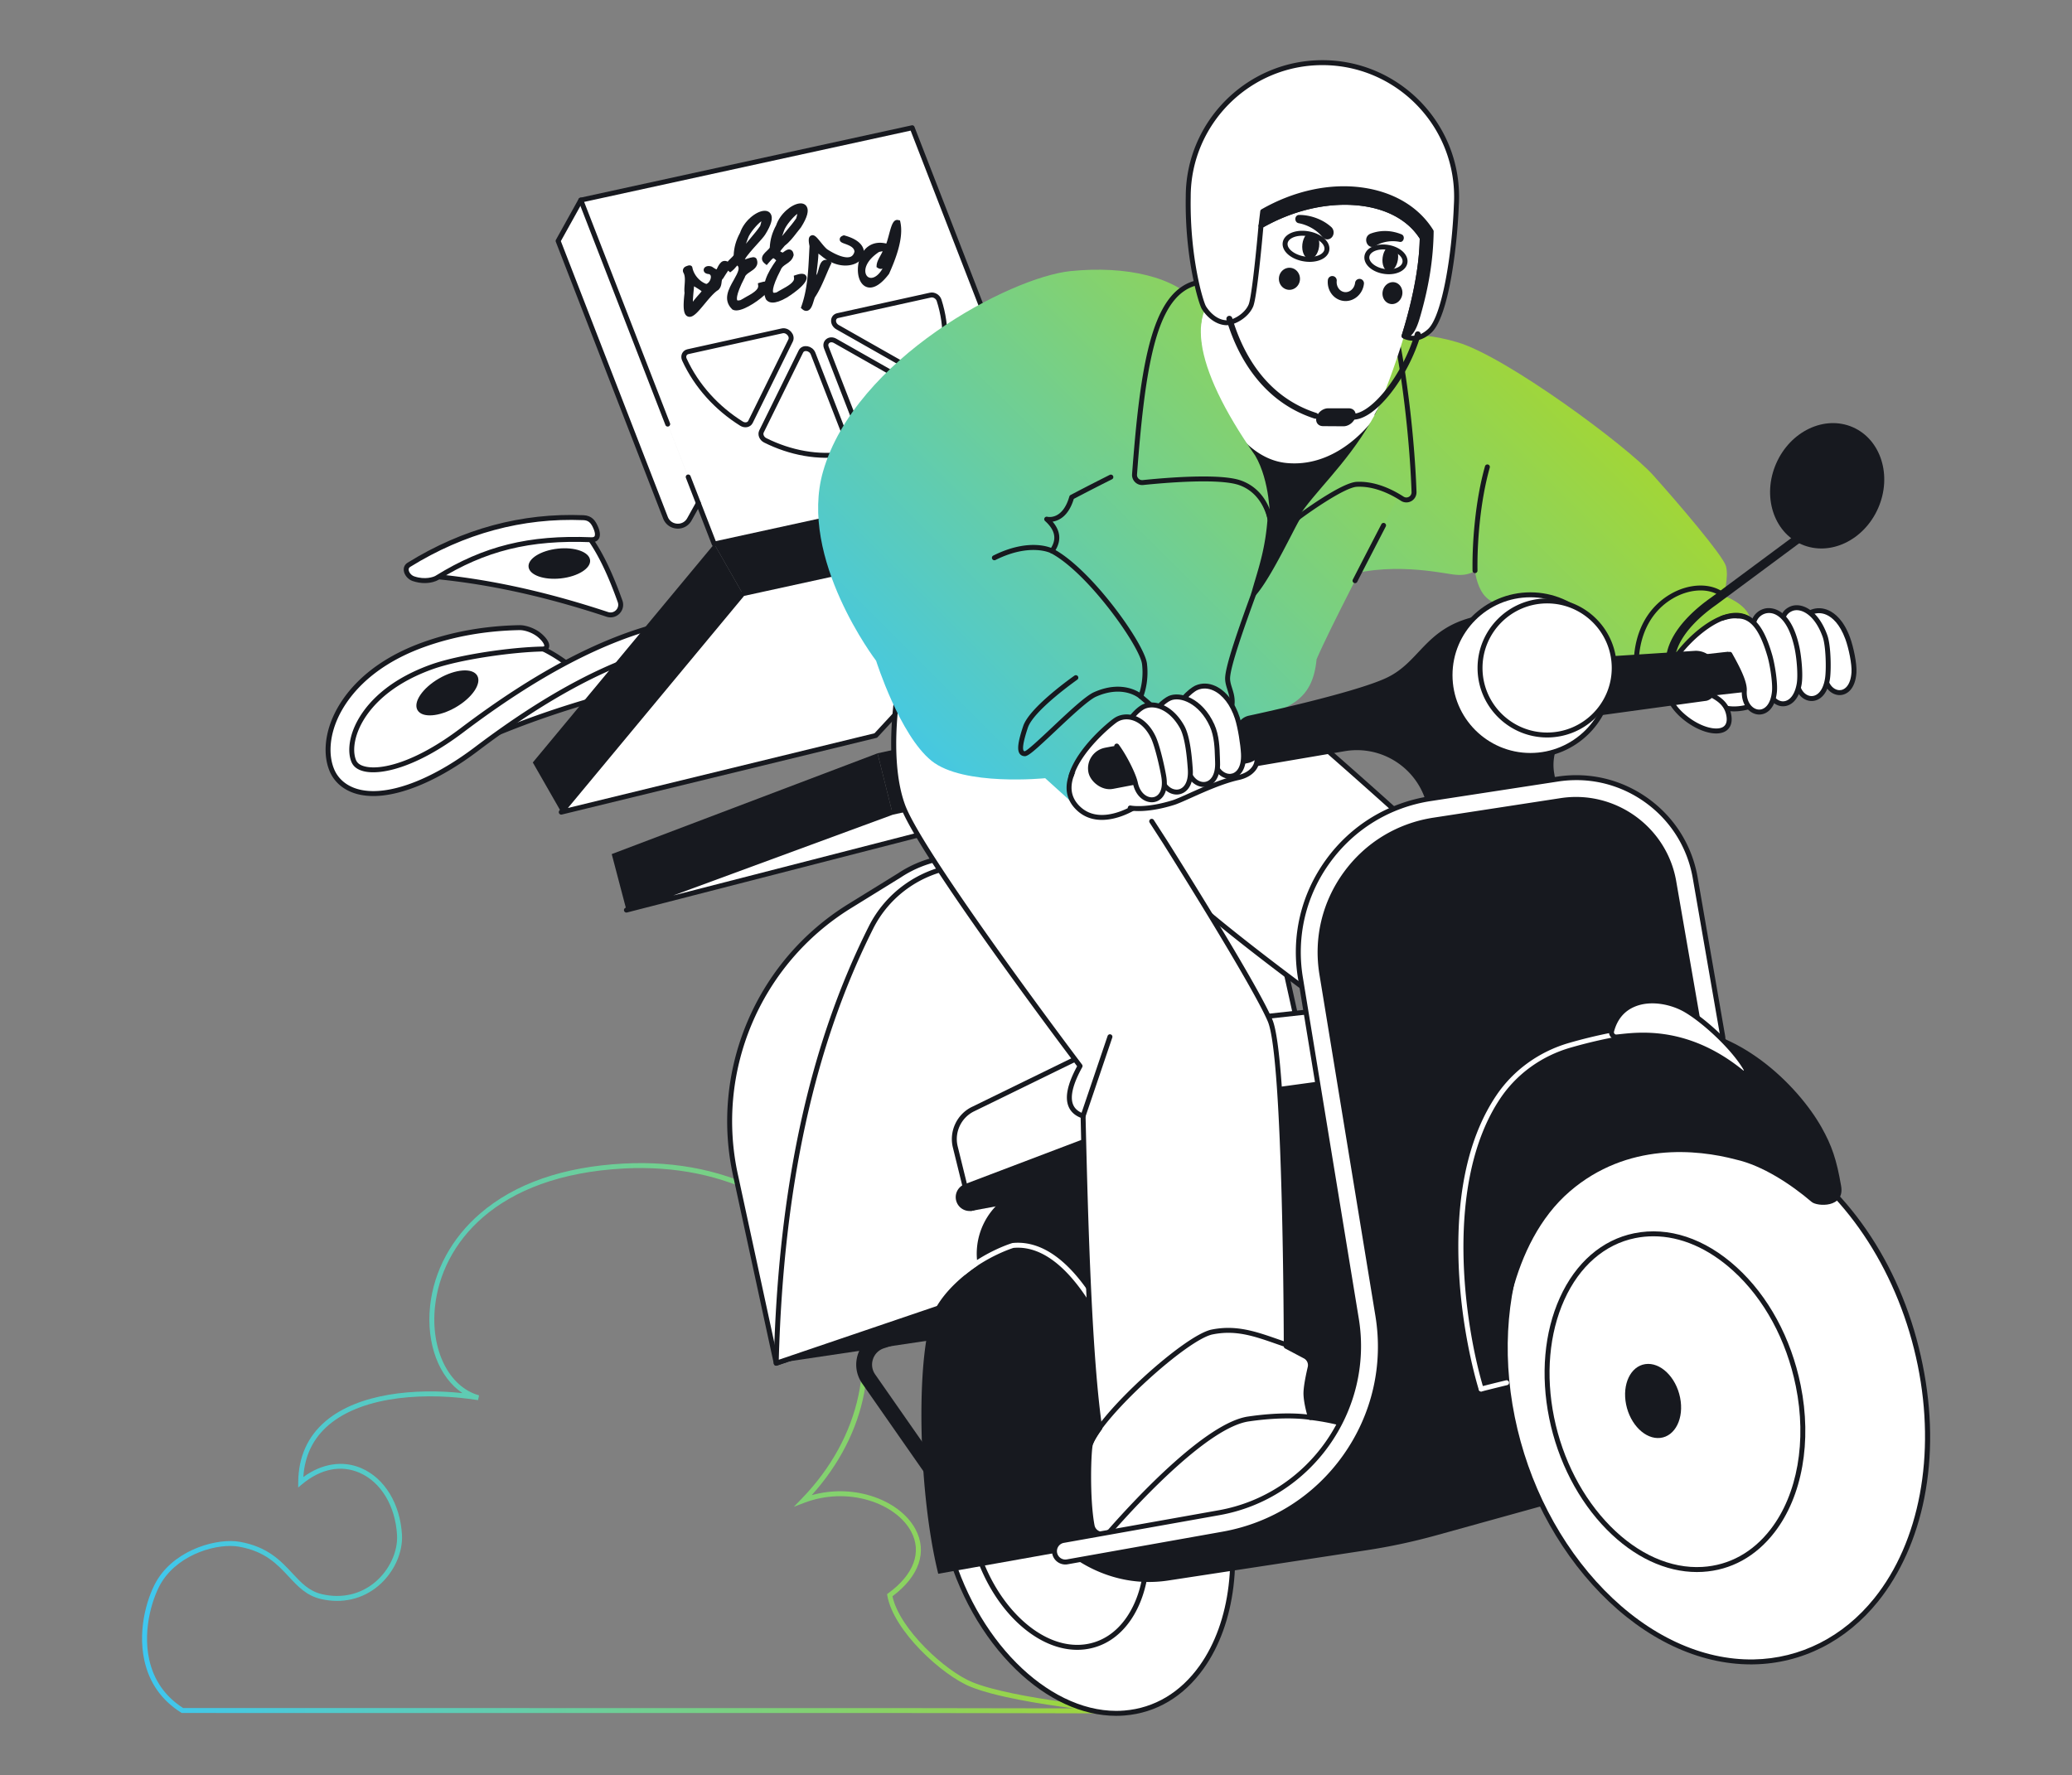 <svg xmlns="http://www.w3.org/2000/svg" viewBox="0 0 3000 2571" width="3000" height="2571"><rect x="0" y="0" width="3000" height="2571" fill="#808080" stroke="none"/><g transform="translate(471.429 745.714) rotate(0.0 356.429 203.571) scale(1.429 1.43)"><svg width="498.974" height="284.633" viewBox="0 0 498.974 284.633"><path d="M186.338 126.454c-26.513 1.308-54.907 5.947-83.408 16.208-76.596 27.574-97.146 83.478-85.787 111.064 10.723 26.043 62.043 23.745 127.915-26.043 24.432-18.466 83.104-55.623 107.489-69.957-9.191-10.213-42.383-32.17-66.209-31.271z" fill="#fff"/><path d="M48.567 272.697c-5.034 0-9.715-.573-13.994-1.741-9.61-2.624-16.437-8.252-19.742-16.278-5.114-12.419-3.869-28.964 3.414-45.392 7.644-17.24 28.699-49.126 83.838-68.976 26.063-9.383 54.369-14.884 84.131-16.352l.029-.001c25.06-.943 59.137 22.07 68.162 32.097a2.5 2.5 0 0 1-.591 3.827c-23.641 13.897-82.316 50.952-107.249 69.797-36.642 27.694-71.979 43.019-97.998 43.019zm137.879-143.745c-29.262 1.445-57.076 6.849-82.668 16.062-53.389 19.22-73.641 49.788-80.961 66.298-6.733 15.186-7.958 30.298-3.361 41.461 2.692 6.539 8.376 11.158 16.435 13.359 3.45.942 7.521 1.461 12.159 1.462 21.222.002 54.432-10.865 95.501-41.905 24.152-18.254 79.701-53.449 104.964-68.482-10.824-10.11-40.59-29.059-62.069-28.255z" fill="#17191f"/><path d="M449.909 138.066c13.911-6.858 44.426-13.787 32.17-25.277-12.255-11.489-68.17-6.894-135.574 9.191s-135.574 55.915-201.447 105.702l-31.404 20.936c150.128-76.596 281.872-83.745 336.255-110.553z" fill="#fff"/><path d="M113.655 251.12a2.5 2.5 0 0 1-1.388-4.581l31.343-20.895c75.24-56.86 141.416-91.562 202.315-106.095 54.06-12.901 122.604-22.89 137.865-8.584 2.882 2.702 4.059 5.535 3.499 8.42-1.375 7.079-12.797 11.502-24.89 16.185-4.25 1.646-8.264 3.2-11.383 4.738-20.275 9.995-50.648 17.168-89.103 26.251-64.371 15.204-152.53 36.026-247.122 84.287a2.492 2.492 0 0 1-1.135.273zm338.004-142.19c-24.671 0-62.116 5.351-104.574 15.483-60.229 14.373-125.819 48.805-200.52 105.265-.039.03-.08.058-.121.086l-1.473.982c82.665-37.608 158.587-55.541 215.791-69.052 38.146-9.01 68.275-16.126 88.041-25.869l1.105 2.242-1.105-2.242c3.318-1.636 7.432-3.229 11.789-4.916 8.836-3.422 20.939-8.108 21.787-12.476.211-1.086-.465-2.371-2.01-3.819-4.083-3.828-14.183-5.684-28.71-5.684z" fill="#17191f"/><path d="M48.443 282.133c-5.777 0-11.17-.662-16.117-2.013-12.378-3.379-21.621-11.13-26.025-21.826-6.097-14.806-4.816-34.072 3.513-52.859 8.258-18.626 30.842-53.018 89.305-74.064 29.975-10.791 62.702-16.597 97.274-17.257 6.624-.103 15.281 3.4 20.344 7.676 8.617 7.277 9.69 13.852 3.064 13.979-31.949.61-85.045 8.282-112.552 18.184-50.065 18.023-68.789 46.087-75.494 61.211-5.603 12.638-6.822 25.346-3.261 33.994 1.573 3.82 4.894 6.375 10.152 7.811 16.274 4.445 52.079-3.069 99.431-38.857 76.33-57.692 143.68-92.954 205.897-107.801 34.253-8.174 65.51-13.441 90.392-15.233 38.806-2.797 50.646 3.775 56.175 8.959 4.895 4.589 6.898 10.72 5.495 16.821-1.918 8.338-9.54 15.108-24.713 21.952-8.828 3.981-17.248 6.609-17.602 6.719-6.329 1.963-12.81-.404-14.774-6.734 4.376-1.83 8.154-3.559 14.521-6.335 6.253-2.727 29.314-14.856 11.689-17.286-5.925-.788-15.449-1.208-30.419-.058-23.403 1.796-52.863 6.824-85.193 14.539-58.927 14.062-123.365 47.951-196.997 103.603-38.265 28.921-75.76 44.875-104.105 44.876z" fill="#fff"/><path d="M48.444 284.633c-6.025 0-11.669-.707-16.775-2.101-13.143-3.588-22.972-11.857-27.678-23.286-6.355-15.434-5.065-35.416 3.54-54.824 8.42-18.992 31.406-54.042 90.744-75.403 30.232-10.884 63.228-16.739 98.073-17.405 6.952-.109 16.206 3.368 22.005 8.265 6.395 5.4 9.278 10.707 7.911 14.559-.495 1.394-1.986 3.745-6.413 3.83-30.794.588-84.263 8.14-111.753 18.037-49.19 17.708-67.512 45.113-74.056 59.872-5.332 12.026-6.541 23.999-3.235 32.028 1.276 3.099 3.976 5.116 8.499 6.351 15.725 4.295 50.634-3.196 97.265-38.44 76.612-57.905 144.265-93.31 206.824-108.239 34.383-8.205 65.779-13.494 90.792-15.295 39.781-2.867 52.191 4.122 58.065 9.629 5.562 5.214 7.829 12.214 6.221 19.205-2.11 9.174-10.167 16.474-26.121 23.671-8.969 4.045-17.529 6.716-17.889 6.828-8.088 2.509-15.617-1.016-17.903-8.381a2.5 2.5 0 0 1 1.423-3.047c2.739-1.145 5.204-2.234 8.325-3.612 1.807-.798 3.808-1.682 6.161-2.708 7.944-3.464 16.204-9.039 16.68-11.222-.25-.217-1.23-.867-4.333-1.295-7.388-.982-17.447-.997-29.886-.042-23.273 1.786-52.597 6.792-84.804 14.478-58.584 13.98-122.719 47.726-196.07 103.166-38.156 28.839-76.65 45.38-105.612 45.382zm148.24-168.021c-.084 0-.167 0-.25.002-34.289.655-66.748 6.411-96.466 17.11-57.588 20.732-79.77 54.464-87.867 72.726-8.054 18.166-9.325 36.716-3.487 50.894 4.102 9.963 12.757 17.196 24.371 20.366 4.677 1.277 9.878 1.924 15.458 1.924 27.896-.002 65.292-16.175 102.598-44.371 73.913-55.865 138.654-89.896 197.924-104.04 32.458-7.746 62.051-12.794 85.582-14.6 12.786-.982 23.196-.958 30.94.072 1.995.275 8.032 1.107 8.637 5.491 1.011 7.328-17.538 15.641-19.656 16.565a1344.506 1344.506 0 0 0-6.14 2.699c-2.24.989-4.145 1.83-6.061 2.653 2.299 3.64 6.916 4.217 10.714 3.039.348-.108 8.624-2.69 17.315-6.61 14.391-6.491 21.578-12.731 23.304-20.234 1.199-5.21-.539-10.472-4.768-14.436-5.188-4.864-16.46-11.016-54.286-8.289-24.749 1.782-55.867 7.028-89.991 15.171-61.874 14.765-128.92 49.884-204.97 107.364-48.08 36.339-84.779 43.869-101.597 39.275-6.056-1.653-9.917-4.685-11.805-9.27-3.816-9.267-2.587-22.709 3.288-35.959 6.867-15.489 25.993-44.212 76.933-62.55 28.367-10.212 81.512-17.723 113.351-18.331 1.069-.02 1.713-.269 1.796-.503.311-.877-.874-4.378-6.425-9.066-4.82-4.07-12.696-7.088-18.442-7.088z" fill="#17191f"/><path d="M285.434 100.694C222.021 79.71 157.369 65.023 90.675 60.705c51.426-31.826 107.678-48.493 170.042-45.957 15.655 18.415 27.432 44.104 37.652 72.714 2.886 8.079-4.791 15.928-12.936 13.233z" fill="#fff"/><path d="M288.711 103.727a12.93 12.93 0 0 1-4.063-.659C215.637 80.231 152.135 67.19 90.513 63.2a2.5 2.5 0 0 1-1.154-4.621c53.627-33.188 111.314-48.775 171.46-46.33a2.498 2.498 0 0 1 1.803.879c13.942 16.399 26.049 39.752 38.101 73.492 1.658 4.642.55 9.716-2.894 13.241-2.46 2.519-5.74 3.866-9.119 3.866zm-2.492-5.407c2.898.959 5.902.229 8.034-1.953 2.129-2.179 2.787-5.194 1.762-8.065-11.637-32.576-23.254-55.214-36.499-71.099-56.223-2.078-110.278 11.901-160.791 41.567 59.58 4.587 121.014 17.554 187.493 39.552z" fill="#17191f"/><path d="M88.951 64.534C82.683 62.379 78.724 53.988 84.36 50.5 139.629 16.296 199.126.235 261.205 2.757c6.622.27 9.703 3.769 12.278 9.565 3.574 8.043 2.28 13.032-4.34 12.766-58.001-2.354-104.672 6.599-156.511 38.681-1.967 1.217-11.426 4.979-23.681.766z" fill="#fff"/><g fill="#17191f"><path d="M100.346 68.983c-3.623 0-7.759-.555-12.207-2.084-4.665-1.603-8.419-6.062-8.928-10.601-.369-3.299 1.028-6.186 3.833-7.923C138.742 13.905 198.72-2.284 261.307.259c8.549.348 12.003 5.515 14.461 11.047 2.565 5.771 2.854 10.187.86 13.124-1.043 1.537-3.212 3.33-7.585 3.155-62.121-2.521-107.054 8.578-155.095 38.309-1.859 1.15-6.834 3.089-13.602 3.089zM89.764 62.17c11.049 3.798 19.811.55 21.552-.528 48.967-30.304 94.723-41.618 157.928-39.053 1.152.046 2.647-.084 3.247-.968.339-.499 1.247-2.572-1.292-8.285-2.564-5.768-5.206-7.883-10.095-8.082C199.532 2.753 140.51 18.691 85.676 52.626c-1.161.718-1.65 1.737-1.496 3.114.258 2.306 2.418 5.341 5.584 6.43z"/><ellipse cx="123.389" cy="180.193" rx="34.939" ry="16.875" transform="matrix(.866 -.5 .5 .866 -73.565 85.836)"/><ellipse cx="236.802" cy="49.142" rx="31.356" ry="15.145" transform="matrix(.994 -.11 .11 .994 -3.973 26.387)"/></g></svg></g><g transform="translate(771.429 181.429) rotate(0.0 393.571 499.286) scale(1.429 1.429)"><svg width="550.9" height="698.546" viewBox="0 0 550.9 698.546"><path d="M28.835 696.046 212.653 474.67l-28.835-50.346L0 645.7z" fill="#17191f"/><path d="M212.653 474.67 548.4 401.342l-28.835-50.346-335.747 73.328 18.709 32.667z" fill="#17191f"/><path d="m25.66 117.19 108.765 280.48c4.11 10.598 18.713 11.601 24.233 1.665l9.088-16.358L48.638 75.828 25.659 117.19zm158.158 307.134 335.747-73.328L384.386 2.5 48.638 75.828z" fill="#fff"/><path d="M183.817 426.824a2.501 2.501 0 0 1-2.33-1.596l-26.348-67.927a2.5 2.5 0 1 1 4.662-1.808l25.575 65.932 330.803-72.248L382.828 5.399 52.025 77.647l86.993 224.269a2.5 2.5 0 1 1-4.662 1.808L46.307 76.732a2.503 2.503 0 0 1 1.797-3.347L383.852.058a2.5 2.5 0 0 1 2.864 1.538l135.18 348.496a2.503 2.503 0 0 1-1.797 3.347l-335.747 73.328a2.51 2.51 0 0 1-.535.058z" fill="#17191f"/><path d="M212.653 474.67 548.4 401.342 347.524 618.374 28.835 696.046z" fill="#fff"/><path d="M28.834 698.547a2.5 2.5 0 0 1-1.923-4.098l183.818-221.376a2.497 2.497 0 0 1 1.39-.845L547.866 398.9a2.5 2.5 0 0 1 2.369 4.14L349.359 620.071c-.333.36-.766.614-1.243.731L29.427 698.475a2.501 2.501 0 0 1-.592.071zm185.192-221.618L35.587 691.827 346.2 616.123l194.961-210.641z" fill="#17191f"/><path d="M411.658 177.373c-1.175-3.654-5.182-6.077-8.749-5.28l-93.943 20.769c-5.543 1.219-5.686 8.608-.233 11.702l91.915 52.148c3.469 1.966 7.541.96 8.881-2.223 9.543-22.741 10.918-49.753 2.129-77.116zm-91.155 147.926-36.533-93.97c-2.17-5.596-9.96-6.915-12.338-2.089l-39.919 81.028c-1.525 3.08.198 7.203 3.786 8.995 25.379 12.677 53.809 18.074 80.882 13.709 3.627-.586 5.509-4.1 4.122-7.674zm-67.896-116.971-95.387 21.085c-3.586.791-5.238 4.466-3.607 8.031 12.355 27.01 33.162 49.478 57.848 64.905 3.426 2.133 7.586 1.317 9.099-1.773l40.634-82.479c2.378-4.828-3.042-10.997-8.588-9.767zm146.111 62.526-92.422-52.417c-5.454-3.093-11.071 1.197-8.893 6.794l36.913 95.021c1.397 3.574 5.482 5.752 8.951 4.76 26.147-7.484 46.362-23.81 58.703-45.055 1.719-2.964.228-7.127-3.253-9.102z" fill="#fff" stroke="#17191f" stroke-linecap="round" stroke-linejoin="round" stroke-width="5"/><g fill="#17191f"><path d="M341.626 164.446a9.889 9.889 0 0 1-5.146-1.416c-8.207-4.927-8.943-20.334-4.117-30.818 4.906-10.658 14.436-15.156 25.802-12.35.887-2.266 1.808-5.694 2.646-8.815 2.511-9.345 4.325-16.097 9.343-15.02l1.897.407.406 1.898c3.441 16.073-4.843 37.322-11.373 51.907l-.141.315-.209.275c-8.193 10.777-14.616 13.617-19.109 13.617zm9.178-36.079c-12.578 8.356-15.119 17.116-13.447 22.114.926 2.766 3.103 4.308 5.803 4.125 3.35-.227 7.503-3.012 11.233-9.44-.06.022-.12.044-.181.064-1.506.505-3.09.301-4.463-.576l-1.489-.951.109-1.763c.203-3.278 2.118-6.75 3.97-10.108.69-1.252 1.635-2.964 2.118-4.149-.731.056-1.887.23-3.655.684z"/><path d="M277.038 188.076c-1.112 0-2.48-.388-3.944-1.69l-1.501-1.334.662-1.896c5.889-16.873 6.769-34.287 7.699-52.724.134-2.651.268-5.304.417-7.956-1.012-5.223-1.482-9.308 1.548-10.724 3.17-1.483 5.64 1.569 9.731 6.624 2.389 2.951 5.361 6.625 7.393 7.783l.119.071c9.782 6.194 18.298 8.813 22.779 7.005 1.937-.781 3.239-2.477 3.973-5.179-.238-4.227-4.751-6.196-9.764-7.993-2.751-.986-5.127-1.838-5.166-4.442-.037-2.519 2.415-3.481 3.221-3.797l.935-.367.967.27c15.844 4.422 18.897 11.748 19.307 15.722.505 4.901-2.353 9.463-7.646 12.203-5.983 3.097-15.727 3.975-26.437-1.416l1.426 1.057-1.057 2.228c-1.53 3.225-2.959 6.578-4.472 10.128-3.235 7.592-6.581 15.443-11.096 22.266l-.113.159c-.378.514-1.021 2.617-1.448 4.008-1.328 4.338-2.701 8.824-6.232 9.815a4.82 4.82 0 0 1-1.301.18zm12.359-58.123c-.116 4.585-.841 10.711-1.548 16.681a615.054 615.054 0 0 0-.641 5.562l.346-.815.168-.397.273-.334c.448-.555 1.069-2.862 1.48-4.389 1.115-4.143 2.268-8.426 5.702-9.622.785-.274 1.865-.432 3.155-.066-2.267-1.374-4.566-3.039-6.87-5.028-.678-.399-1.346-.954-2.066-1.592z"/><path d="M243.056 179.647c-3.425 0-5.472-1.421-6.696-3.09l-.216-.294-.139-.338c-5.404-13.133 1.647-26.484 10.636-39.059-1.937-1.835-2.636-2.137-2.919-2.136-.82.026-3.632 3.319-4.833 4.725l-1.903 2.229-2.272-1.851c-1.98-1.613-2.452-3.373-2.499-4.565-.126-3.204 2.406-5.619 4.854-7.955 1.137-1.085 2.525-2.409 3.004-3.323.408-8.139 2.417-15.155 6.476-22.638 4-11.822 15.511-21.133 23.436-22.128 4.475-.56 6.569 1.597 7.419 2.933 2.611 4.104.778 11.021-5.605 21.146l-.247.338c-1.46 1.726-2.824 3.499-4.268 5.376-3.478 4.522-7.072 9.196-11.976 12.986-.619.775-1.257 1.507-1.876 2.218-.979 1.124-2.42 2.78-2.702 3.581.234.208.884.669 2.482 1.221.287-.201.594-.428.884-.641 2.046-1.507 4.592-3.383 7.251-2.213 1.656.729 2.629 2.346 2.892 4.807l.061.567-.151.549c-1.238 4.49-4.496 6.668-7.371 8.589-2.398 1.603-4.468 2.987-5.466 5.588l-.14.312c-10.137 19.457-7.635 22.813-7.523 22.947.138.166 1.048.458 3.372-.208 1.598-1.019 3.402-2.014 5.304-3.062 5.737-3.163 12.878-7.099 12.373-11.399l-.286-2.432 2.325-.767c2.329-.768 8.514-2.807 10.381 1.339 3.384 7.511-19.491 21.441-19.724 21.577-6.408 3.736-11.02 5.071-14.339 5.071zm10.607-44.223.071.073.056-.037zm14.341-45.654c-3.926 2.724-11.784 11.786-13.524 17.202-.359 1.241-1.023 2.963-1.727 4.786l-.234.607c1.678-2.118 3.403-4.17 5.092-6.179 3.149-3.747 6.403-7.619 9.222-11.771.699-2.183 1.026-3.666 1.171-4.646z"/><path d="M206.094 187.624c-1.321 0-2.504-.239-3.502-.768l-.386-.204-.312-.306c-9.705-9.531-3.363-20.665 1.732-29.611 4.802-8.432 6.209-12.141 3.64-14.69-.664.577-1.242 1.258-1.905 2.037-.934 1.099-1.992 2.344-3.501 3.503l-1.874 1.441-1.839-1.485c-1.996-1.612-2.474-3.377-2.523-4.573-.132-3.212 2.412-5.636 4.872-7.98 1.144-1.09 2.54-2.42 3.021-3.337.396-8.163 2.406-15.2 6.479-22.708 4.007-11.858 15.575-21.203 23.547-22.207 4.496-.566 6.602 1.6 7.456 2.942 2.619 4.115.782 11.049-5.617 21.198-1.609 2.461-4.745 5.921-8.375 9.927-3.824 4.219-10.561 11.653-12.168 15.083 1.225-.105 5.254-1.906 8.091-2.17s3.778 1.662 3.778 1.662c2.938 6.991-2.634 10.628-6.321 13.036-2.506 1.636-4.873 3.181-5.467 5.302l-.084.302-.146.278c-10.179 19.485-7.64 22.887-7.527 23.022.141.169 1.069.47 3.424-.209 1.609-1.025 3.427-2.025 5.343-3.08 5.77-3.175 12.95-7.126 12.436-11.441l-.298-2.504 2.416-.724c3.993-1.196 8.328-2.012 10.209 1.018 2.099 3.384-1.739 7.492-3.184 9.039-5.715 6.117-22.027 18.208-31.416 18.209zm25.488-90.354c-3.937 2.7-11.879 11.834-13.634 17.299-.36 1.245-1.025 2.971-1.729 4.797l-.278.722c1.713-2.162 3.475-4.257 5.199-6.306 3.163-3.759 6.432-7.644 9.265-11.811.71-2.22 1.035-3.718 1.177-4.701z"/><path d="M158.89 194.121a4.901 4.901 0 0 1-1.95-.407c-4.139-1.774-5.012-8.269-3.193-23.914-.331-2.436-.135-5.143.072-7.998.328-4.52.667-9.193-1.176-12.347l-.229-.488c-.58-1.596-.258-2.843.115-3.609.933-1.917 2.578-2.415 4.436-3.063 2.657-.928 4.477.174 4.734 1.989 1.403 7.227 7.269 14.073 14.048 16.47 1.695-.241 4.066-2.923 4.583-6.017.48-2.875-.953-3.649-1.793-3.936-2.738-.201-4.468-1.151-5.144-2.826-.523-1.296-.234-2.75.756-3.795 1.474-1.557 4.22-1.952 6.994-1.005l.381.13.333.226c2.464 1.67 3.687 2.301 4.284 2.533.203-.336.455-.811.671-1.22.803-1.516 1.535-3.519 3.888-5.892 2.353-2.372 6.682-1.863 8.429.835 1.928 2.977-.499 6.558-3.068 10.348-.801 1.181-3.331 5.255-3.331 5.255-1.013.729-1.196 1.556-1.461 3.733-.258 2.123-.612 5.031-3.073 7.501l-.249.25-.301.186c-4.124 2.545-9.2 8.664-13.679 14.063-6.129 7.387-10.783 12.997-15.078 12.997zm4.486-30.981a380.762 380.762 0 0 1-.388 4.244c-.297 3.102-.763 7.983-.809 11.43 2.442-3.205 4.531-5.551 6.151-7.371 1.067-1.198 2.255-2.532 2.698-3.251-.92-.94-3.912-2.768-7.062-4.691l-.59-.361zm-16.405 245.596c-.375 0-.751-.013-1.131-.039-6.224-.428-11.491-4.307-13.747-10.123L23.329 118.093a2.497 2.497 0 0 1 .146-2.118l22.979-41.362a2.499 2.499 0 1 1 4.37 2.429l-22.409 40.337 108.341 279.387c1.57 4.049 5.095 6.645 9.428 6.943s8.18-1.791 10.289-5.588l9.088-16.358a2.499 2.499 0 1 1 4.37 2.429l-9.088 16.358c-2.845 5.121-8.089 8.187-13.871 8.187z"/></g></svg></g><g transform="translate(885.714 985.714) rotate(0.0 445.0 167.857) scale(1.43 1.434)"><svg width="622.28" height="234.148" viewBox="0 0 622.28 234.148"><path d="m14.891 231.648 269.142-98.779-14.891-59.541L0 175.108z" fill="#17191f"/><path d="M284.033 132.869 619.78 59.541 604.889 0 269.142 73.328z" fill="#17191f"/><path d="m619.78 59.541-283.234 89.617-321.655 82.49 269.142-98.779z" fill="#fff"/><path d="M14.89 234.149a2.5 2.5 0 0 1-.86-4.847l269.142-98.78c.107-.039.217-.071.328-.096l335.747-73.328a2.499 2.499 0 0 1 1.288 4.826l-283.234 89.617a2.02 2.02 0 0 1-.133.038L15.512 234.07a2.52 2.52 0 0 1-.622.079zm269.844-98.875-222.412 81.63 273.536-70.15 231.057-73.108-282.181 61.629z" fill="#17191f"/></svg></g><g transform="translate(205.714 1684.286) rotate(0.0 707.857 398.571) scale(1.429 1.43)"><svg width="990.62" height="557.306" viewBox="0 0 990.62 557.306"><linearGradient id="a" gradientUnits="userSpaceOnUse" x1="-.031" x2="990.62" y1="278.657" y2="278.657"><stop offset="0" stop-color="#3ec7f0"/><stop offset="1" stop-color="#a1d638"/></linearGradient><path d="M990.395 557.306c-1.408-.004-141.724-.392-219.31-.397l-730.89-.046-.609-.382c-19.747-12.393-32.282-30.138-37.258-52.742-7.446-33.827 4.267-68.254 13.957-83.141 19.71-30.284 60.735-40.992 82.772-37.077 28.239 5.016 41.552 19.315 53.298 31.931 9.056 9.726 16.876 18.126 30.029 21.135 19.935 4.562 39.072.169 53.885-12.368 14.388-12.177 23.046-30.88 22.058-47.648-1.734-29.424-16.309-53.558-38.038-62.985-18.707-8.116-39.297-4.036-57.979 11.485l-4.141 3.441.044-5.384c.208-25.63 9.582-46.457 27.859-61.901 33.453-28.268 90.755-33.333 138.576-28.288-23.623-15.647-36.986-49.912-32.808-88.394 3.851-35.465 21.868-68.674 50.731-93.509C377.849 20.683 426.849 3.664 488.211.455c54.182-2.835 104.535 7.866 145.615 30.944 38.232 21.478 67.506 52.806 84.656 90.597 15.763 34.734 20.31 73.042 13.149 110.783-7.021 37.002-25.327 72.601-53.133 103.494 19.414-5.405 40.105-5.285 59.22.471 20.849 6.277 37.53 18.589 45.766 33.78 12.466 22.992 4.009 47.763-23.183 68.145 6.93 32.893 53.542 75.919 81.133 87.066 42.288 17.085 148.122 26.489 149.186 26.582l-.225 4.99zM41.64 551.863l729.446.046c49.561.003 124.713.163 172.913.278-34.415-4.447-79.542-11.76-104.437-21.818-28.916-11.683-78.219-56.6-84.475-92.345l-.269-1.534 1.259-.917c25.96-18.921 34.348-41.762 23.013-62.667-7.612-14.039-23.216-25.475-42.812-31.375-21.181-6.377-44.401-5.49-65.382 2.498l-10.547 4.016 7.865-8.094c60.414-62.179 77.931-144.902 45.717-215.888C678.272 45.49 591.884.039 488.472 5.448 357.596 12.293 303.653 82.069 296.81 145.087c-4.754 43.785 14.018 81.68 44.637 90.108l-1.061 4.879c-49.357-7.94-114.967-5.548-151.088 24.975-15.846 13.39-24.545 31.146-25.902 52.842 18.884-13.774 40.089-17.042 58.882-8.889 23.469 10.182 39.194 35.961 41.039 67.277 1.077 18.284-8.272 38.601-23.82 51.758-16.043 13.578-36.723 18.346-58.23 13.425-14.65-3.352-23.355-12.703-32.573-22.602-11.76-12.631-23.92-25.692-50.513-30.415-20.67-3.671-59.174 6.407-77.707 34.881-8.878 13.64-20.33 47.241-13.264 79.339 4.626 21.015 16.207 37.564 34.429 49.199z" fill="url(#a)"/></svg></g><g transform="translate(1052.857 87.143) rotate(0.0 870.714 1198.571) scale(1.433 1.432)"><svg width="1215.421" height="1674.276" viewBox="0 0 1215.421 1674.276"><linearGradient id="b" gradientUnits="userSpaceOnUse" x1="337.372" x2="891.391" y1="931.075" y2="377.057"><stop offset="0" stop-color="#3ec7f0"/><stop offset="1" stop-color="#a1d638"/></linearGradient><linearGradient xmlns:xlink="http://www.w3.org/1999/xlink" id="c" x1="151.872" x2="681.396" xlink:href="#b" y1="740.151" y2="210.627"/><linearGradient xmlns:xlink="http://www.w3.org/1999/xlink" id="d" x1="109.266" x2="633.935" xlink:href="#b" y1="697.618" y2="172.949"/><linearGradient xmlns:xlink="http://www.w3.org/1999/xlink" id="e" x1="131.51" x2="659.531" xlink:href="#b" y1="720.101" y2="192.08"/><linearGradient xmlns:xlink="http://www.w3.org/1999/xlink" id="f" x1="215.594" x2="755.479" xlink:href="#b" y1="804.544" y2="264.66"/><clipPath id="g"><path d="M563.778 184.921c-.892 7.094 7.977 14.28 19.668 16.05 11.541 1.748 21.547-2.444 22.487-9.363.943-6.941-7.575-14.125-19.162-16.048-11.74-1.948-22.098 2.242-22.993 9.36z"/></clipPath><clipPath id="h"><path d="M646.389 198.406c-.983 6.749 6.963 13.527 17.623 15.139 10.53 1.592 19.796-2.459 20.817-9.049 1.024-6.611-6.614-13.389-17.181-15.139-10.699-1.773-20.273 2.279-21.259 9.05z"/></clipPath><path d="M1105.869 599.305s-48.255 58.213-90.128 56.681c-41.872-1.532-25.277-58.723-25.277-58.723l115.404 2.043z" fill="#fff"/><path d="M1017.385 658.516c-.582 0-1.155-.01-1.735-.032-10.715-.392-18.813-4.278-24.07-11.55-12.792-17.696-3.901-49.043-3.517-50.368a2.488 2.488 0 0 1 2.445-1.803l115.404 2.043a2.501 2.501 0 0 1 1.881 4.095c-1.975 2.383-48.253 57.615-90.409 57.615zm-24.994-58.719c-1.646 6.794-6.488 30.76 3.247 44.216 4.308 5.954 11.103 9.142 20.195 9.475 33.868 1.237 72.866-38.793 84.603-51.778l-108.044-1.912zM671.826 373.093c0 1.532-143.489 210.894-143.489 210.894l-40.34-231.83 183.83 20.936z" fill="#17191f"/><path d="M478.805 237.773c-15.83 57.191 21.447 165.957 86.298 172.085 58.135 5.493 93.447-50.043 93.447-50.043S494.635 180.581 478.805 237.772z" fill="#fff"/><path d="M573.006 412.732c-2.71 0-5.422-.128-8.139-.384-22.475-2.124-43.306-16.239-60.241-40.82-26.613-38.628-38.75-96.417-28.231-134.421 1.914-6.915 5.903-11.145 11.858-12.573 17.258-4.138 51.562 17.212 101.958 63.458 37.136 34.078 69.856 69.78 70.182 70.137a2.5 2.5 0 0 1 .265 3.029c-.37.581-9.229 14.375-25.448 27.673-19.181 15.728-40.534 23.901-62.206 23.901zM481.214 238.44c-9.997 36.121 2.095 93.334 27.53 130.251 11.206 16.264 30.12 36.177 56.594 38.678 2.62.248 5.2.366 7.726.366 46.1.003 76.344-39.262 82.3-47.687-6.512-7.032-35.813-38.351-68.554-68.393-61.138-56.099-86.706-64.822-97.39-62.26-4.11.986-6.794 3.944-8.206 9.044zM49.559 1317.7l228.182-34.012 10.341-68.553z" fill="#17191f"/><path d="m530.89 770.114-1.532-10.723-308.75 46.999a115.036 115.036 0 0 0-46.56 17.965l-50.302 31.097c-92.713 57.316-138.894 167.11-115.024 273.465l40.837 188.784 208.829-71.006-67.552-342.539C303.503 882.319 530.89 770.114 530.89 770.114z" fill="#fff"/><path d="M49.56 1320.2a2.495 2.495 0 0 1-2.443-1.971L6.28 1129.445c-24.085-107.308 22.592-218.28 116.154-276.12l50.302-31.097c14.155-9.416 30.604-15.763 47.501-18.311l308.746-46.999a2.5 2.5 0 0 1 2.851 2.118l1.532 10.723a2.5 2.5 0 0 1-1.369 2.596c-2.261 1.115-225.691 110.988-338.225 133.766l67.069 340.089a2.501 2.501 0 0 1-1.648 2.851l-208.829 71.006a2.502 2.502 0 0 1-.805.133zm477.68-557.958-306.255 46.62c-16.182 2.44-31.932 8.517-45.551 17.575l-50.372 31.142c-91.75 56.72-137.523 165.542-113.9 270.791l40.249 186.061 204.102-69.399-67.129-340.393a2.501 2.501 0 0 1 1.977-2.938c106.066-20.558 317.099-122.914 337.798-133.032l-.918-6.427z" fill="#17191f"/><path d="M615.111 1149.766 530.89 770.113l-300.282 45.276c-36.718 5.536-68.605 28.439-85.267 61.625-64.93 129.323-91.695 278.968-95.782 440.686l207.887-70.686 2.295 11.78z" fill="#fff"/><path d="M49.56 1320.2a2.498 2.498 0 0 1-2.499-2.563c4.484-177.455 35.901-321.95 96.047-441.745 16.951-33.763 49.523-57.305 87.128-62.975l300.282-45.276a2.501 2.501 0 0 1 2.813 1.931l84.221 379.653a2.498 2.498 0 0 1-1.707 2.931l-355.37 109.028a2.503 2.503 0 0 1-3.188-1.912l-1.747-8.969-205.176 69.764a2.5 2.5 0 0 1-.804.133zm479.395-547.266-297.974 44.928c-36.002 5.428-67.182 27.961-83.406 60.275-59.403 118.315-90.627 260.979-95.423 436.042l204.489-69.531a2.5 2.5 0 0 1 3.258 1.889l1.764 9.053 350.506-107.536-83.215-375.12z" fill="#17191f"/><path d="M211.493 1439.902a7.99 7.99 0 0 1-6.57-3.426l-68.508-98.294c-6.107-8.762-7.658-19.595-4.254-29.719s11.183-17.819 21.343-21.113l106.834-34.633a8 8 0 0 1 10.077 5.144 8 8 0 0 1-5.143 10.077l-106.834 34.634c-5.289 1.714-9.339 5.721-11.111 10.991-1.772 5.271-.964 10.91 2.215 15.472l68.508 98.294a8 8 0 0 1-6.556 12.575z" fill="#17191f"/><path d="M501.443 1442.331c30.853 119.463-17.279 222.31-99.975 229.098-75.408 6.189-152.986-71.103-179.086-172.159s5.787-200.683 76.682-224.345c77.747-25.949 171.526 47.943 202.379 167.406z" fill="#fff"/><path d="M393.011 1674.274c-34.304 0-69.957-16.434-101.319-46.914-33.415-32.476-58.889-77.743-71.73-127.464-12.848-49.745-12.131-100.394 2.018-142.615 14.42-43.029 41.514-73.119 76.292-84.727 29.691-9.91 62.211-6 94.043 11.305 51.561 28.031 93.261 87.04 111.548 157.847 18.169 70.349 9.792 139.385-22.407 184.672-20.25 28.481-47.839 44.921-79.784 47.543-2.875.236-5.764.353-8.661.353zm-61.701-402.062c-10.744 0-21.278 1.688-31.455 5.085-68.258 22.782-101.225 120.01-75.052 221.348 25.222 97.659 97.987 170.619 168.275 170.626 2.737 0 5.459-.11 8.186-.334 30.429-2.497 56.75-18.216 76.119-45.457 31.355-44.099 39.445-111.585 21.641-180.524-17.947-69.49-58.73-127.323-109.096-154.705-19.602-10.656-39.439-16.04-58.617-16.04z" fill="#17191f"/><path d="M418.263 1463.156c18.537 71.774-8.145 135.228-56.926 141.392-46.064 5.821-95.109-42.139-111.817-106.833s3.881-126.914 48.172-139.599c46.904-13.433 102.035 33.266 120.572 105.04z" fill="#fff"/><path d="M353.693 1607.526c-44.566 0-90.294-46.069-106.595-109.186-17.306-67.007 4.615-129.657 49.905-142.627 17.74-5.081 37.045-2.089 55.825 8.653 31.227 17.861 56.593 54.558 67.855 98.165 11.225 43.462 6.469 86.295-12.722 114.577-11.686 17.223-27.7 27.569-46.312 29.921a63.444 63.444 0 0 1-7.957.498zm-39.448-249.217c-5.402 0-10.71.733-15.866 2.21-20.502 5.871-36.583 23.166-45.283 48.699-8.749 25.679-9.16 56.885-1.157 87.872 8.009 31.011 23.711 58.954 44.213 78.683 20.432 19.661 43.471 28.999 64.87 26.295 17.145-2.166 31.945-11.768 42.801-27.767 18.395-27.11 22.886-68.429 12.018-110.519-10.932-42.328-35.417-77.87-65.497-95.075-12.06-6.898-24.303-10.397-36.1-10.397z" fill="#17191f"/><path d="M337.23 1477.045c3.932 15.225-1.331 29.149-11.637 31.078-10.176 1.904-21.446-8.631-25.289-23.511s1.126-28.743 11.213-30.991c10.216-2.276 21.781 8.199 25.713 23.424zm-91.404-313.229 117.575-21.702-40.341-70.468z" fill="#17191f"/><path d="m240.848 1141.093-10.377-42.139c-3.778-15.341 3.654-31.239 17.846-38.18l156.285-76.425a33.573 33.573 0 0 1 11.096-3.213l222.937-24.384 66.894 134.298z" fill="#fff"/><path d="M240.846 1143.593a2.502 2.502 0 0 1-2.426-1.902l-10.377-42.139c-4.031-16.366 4.034-33.619 19.176-41.023l156.285-76.425a35.98 35.98 0 0 1 11.922-3.453l222.938-24.384a2.501 2.501 0 0 1 2.51 1.371l66.894 134.298a2.5 2.5 0 0 1-1.97 3.601l-464.681 50.042c-.09.01-.18.015-.27.015zm396.328-184.166-221.205 24.194a30.988 30.988 0 0 0-10.27 2.974l-156.285 76.425c-13.042 6.378-19.989 21.239-16.517 35.336l9.855 40.017 458.937-49.424z" fill="#17191f"/><path d="M254.124 1223.305c-8.177-33.752 9.819-68.359 42.145-81.048l159.813-62.732a111.311 111.311 0 0 1 25.567-6.668l172.815-23.68 116.553 387.702-429.319 70.851-87.574-284.426z" fill="#17191f"/><path d="M244.935 1163.777c-5.646 0-10.964-3.439-13.089-9.03-2.747-7.228.885-15.313 8.113-18.06l211.084-80.223a125.536 125.536 0 0 1 28.706-7.477l172.815-23.68c7.662-1.051 14.721 4.309 15.771 11.97 1.05 7.66-4.309 14.721-11.97 15.771l-172.815 23.68a97.47 97.47 0 0 0-22.494 5.884l-211.15 80.248a13.971 13.971 0 0 1-4.971.917zm43.831 34.84s-57.416 24.55-78.812 64.774c-19.149 36-18.383 179.234 3.308 267.237l233.181-41.569c-22.021-129.923-79.51-297.881-157.677-290.442z" fill="#17191f"/><path d="M446.44 1491.559a2.501 2.501 0 0 1-2.462-2.083c-12.376-73.022-33.365-144.493-57.582-196.087-20.775-44.26-54.471-96.154-97.141-92.307-2.523.794-25.894 8.471-48.49 26.83a2.5 2.5 0 1 1-3.153-3.881c24.615-19.999 49.399-27.502 50.442-27.811.155-.046.314-.077.475-.092 19.288-1.836 38.305 6.472 56.522 24.694 16.019 16.022 31.452 39.723 45.871 70.443 24.402 51.986 45.537 123.927 57.986 197.376a2.5 2.5 0 0 1-2.468 2.919z" fill="#fff"/><path d="M668.189 1430.19a463.695 463.695 0 0 0-2.291-17.003c-.407-2.657-2.187-4.933-4.701-5.884-.528-.2-1.077-.368-1.614-.554-2.1-4.504-5.269-9.601-10.055-14.653-13.787-14.553-60.127-19.532-60.127-19.532-84.986-57.101-152.621-3.704-214.468 86.553l15.8 35.88a3858.915 3858.915 0 0 0-3.928 2.034l2.521 13.864a4.653 4.653 0 0 0 3.615 3.728c8.139 1.716 32.24 5.31 69.821-1.634 15.855-2.93 61.757-22.58 73.021-25.532 64.386-16.874 117.188-45.203 129.866-52.305a5.023 5.023 0 0 0 2.54-4.963z" fill="#fff"/><path d="M420.628 1519.6c-13.887 0-23.41-1.52-28.202-2.53a7.129 7.129 0 0 1-5.559-5.727l-2.521-13.864a2.5 2.5 0 0 1 1.307-2.666l1.847-.956-14.854-33.732a2.5 2.5 0 0 1 .226-2.421c34.926-50.969 67.475-83.471 99.509-99.362 38.678-19.188 77.251-15.328 117.906 11.806 5.835.674 47.523 5.942 61.058 20.229 4.136 4.366 7.509 9.185 10.039 14.339.235.08.47.162.7.249 3.33 1.259 5.74 4.265 6.288 7.844a466.127 466.127 0 0 1 2.303 17.096 7.513 7.513 0 0 1-3.802 7.429c-14.441 8.09-66.528 35.789-130.454 52.542-4.339 1.137-14.139 4.89-25.485 9.236-17.778 6.809-37.929 14.527-47.716 16.336-16.977 3.137-31.241 4.152-42.589 4.152zm-31.032-21.198 2.19 12.046a2.149 2.149 0 0 0 1.671 1.729c8.418 1.775 31.978 5.168 68.852-1.646 9.335-1.725 30.128-9.689 46.836-16.088 11.484-4.398 21.401-8.197 26.006-9.404 63.352-16.603 114.967-44.05 129.278-52.067a2.524 2.524 0 0 0 1.277-2.497 461.072 461.072 0 0 0-2.278-16.91c-.275-1.798-1.468-3.301-3.114-3.923-.307-.116-.621-.22-.935-.324l-.613-.206a2.497 2.497 0 0 1-1.447-1.306c-2.348-5.034-5.579-9.741-9.604-13.99-12.996-13.718-58.125-18.717-58.58-18.765a2.486 2.486 0 0 1-1.127-.411c-71.801-48.242-136.671-22.115-210.225 84.745l15.239 34.606a2.5 2.5 0 0 1-1.14 3.228l-2.286 1.184z" fill="#17191f"/><path d="M397.846 677.38s3.031 88.009 33.306 132.472 229.249 185.137 229.249 185.137c-15.065 27.3-14.625 44.527 3.064 50.553 2.98 131.414 8.253 219.97 17.851 285.574 0 0-6.799 9.252-9.192 15.319-3.077 7.803-4.596 94.979 9.192 101.106 0 0 98.042-117.957 150.127-125.617 40.285-5.924 62.809-1.532 62.809-1.532s4.596-52.766-5.519-61.946l-18.992-10.054s-29.106-309.362-58.213-353.787c-35.31-53.894-289.532-269.617-289.532-269.617l-124.151 52.391z" fill="#fff"/><path d="M681.315 1450.043c-.342 0-.687-.07-1.014-.216-6.947-3.087-11.12-20.619-12.403-52.108-.9-22.073.024-47.442 1.9-52.2 2.079-5.272 7.139-12.578 8.897-15.044-9.197-63.391-14.661-150.857-17.691-283.179-6.161-2.475-10.325-6.426-12.39-11.765-3.594-9.291-.804-22.32 8.53-39.785-21.271-15.093-199.073-141.919-228.059-184.487-30.333-44.549-33.613-130.17-33.738-133.793a2.5 2.5 0 0 1 1.526-2.389l124.15-52.391a2.5 2.5 0 0 1 2.59.397c10.391 8.818 254.901 216.572 290.006 270.153 28.433 43.397 56.099 328.515 58.483 353.579l17.8 9.423c.184.098.356.218.51.358 10.723 9.732 6.811 58.486 6.329 64.014a2.502 2.502 0 0 1-2.967 2.238c-.222-.043-22.667-4.229-61.968 1.551-50.546 7.433-147.595 123.569-148.569 124.742a2.5 2.5 0 0 1-1.923.902zM400.423 679.006c.631 12.456 5.583 89.473 32.796 129.438 29.677 43.584 226.639 183.099 228.625 184.503a2.5 2.5 0 0 1 .746 3.249c-9.296 16.845-12.429 29.473-9.312 37.531 1.71 4.42 5.306 7.511 10.994 9.448a2.5 2.5 0 0 1 1.693 2.31c3.034 133.759 8.531 221.74 17.825 285.269.095.65-.07 1.312-.459 1.842-.066.09-6.636 9.064-8.881 14.756-1.284 3.255-2.53 26.262-1.556 50.163 1.166 28.6 4.812 42.474 8.061 46.566 13.22-15.669 100.694-117.36 150.125-124.63 32.732-4.813 53.704-2.918 60.898-1.945 1.509-19.927 1.482-50.725-4.721-57.012l-18.686-9.892a2.501 2.501 0 0 1-1.319-1.975c-.291-3.088-29.378-309.248-57.815-352.651-33.49-51.116-269.083-252.083-287.887-268.085z" fill="#17191f"/><path d="M174.252 626.521s-15.319 76.596 3.064 127.149 179.234 263.489 179.234 263.489c-15.065 27.3-14.625 44.527 3.064 50.553 2.98 131.414 7.253 249.97 16.851 315.574 0 0-6.799 9.252-9.192 15.319-2.293 5.814-3.72 55.692 1.404 83.278 1.644 8.85 12.735 11.938 18.682 5.18 26.979-30.656 97.71-106.862 139.233-112.969 40.285-5.924 62.809-1.532 62.809-1.532s-4.213-13.021-4.596-23.362c-.246-6.643 2.353-19.134 4.243-27.218a10.221 10.221 0 0 0-5.166-11.366l-18.992-10.054s-.234-291.447-16.319-329.362-106.234-180.766-106.234-180.766l-121.32-188.067-146.766 24.152z" fill="#fff"/><path d="M379.325 1493.228c-1.183 0-2.38-.159-3.564-.485-4.946-1.364-8.603-5.349-9.541-10.402-4.93-26.543-3.973-77.801-1.271-84.651 2.079-5.272 7.139-12.579 8.898-15.044-9.974-69.14-14.043-196.85-16.692-313.179-6.161-2.475-10.325-6.426-12.39-11.765-3.631-9.386-.746-22.587 8.819-40.324-14.682-19.475-160.86-214.022-178.617-262.853-18.411-50.629-3.797-125.338-3.166-128.494a2.5 2.5 0 0 1 4.902.98c-.152.759-14.966 76.504 2.962 125.805 18.046 49.626 177.273 260.71 178.879 262.837a2.5 2.5 0 0 1 .194 2.715c-9.296 16.845-12.429 29.472-9.312 37.53 1.71 4.42 5.306 7.511 10.994 9.448a2.5 2.5 0 0 1 1.693 2.31c2.658 117.196 6.735 246.301 16.825 315.269.095.65-.07 1.312-.459 1.842-.066.09-6.636 9.064-8.881 14.756-1.911 4.847-3.656 53.951 1.536 81.904.595 3.203 2.821 5.631 5.954 6.495 3.119.86 6.254-.079 8.394-2.51 28.295-32.151 98.651-107.6 140.747-113.791 31.028-4.563 51.492-3.097 59.666-2.103-1.31-4.728-3.321-13.024-3.588-20.224-.25-6.749 2.205-18.886 4.307-27.88a7.728 7.728 0 0 0-3.901-8.587l-18.992-10.054a2.502 2.502 0 0 1-1.33-2.208c-.002-2.909-.416-291.368-16.121-328.387-15.823-37.297-105.146-178.981-106.047-180.408l-13.373-20.729a2.5 2.5 0 1 1 4.202-2.71l13.386 20.75c3.699 5.861 90.455 143.476 106.435 181.145 15.672 36.941 16.476 303.726 16.516 328.832l17.664 9.351a12.732 12.732 0 0 1 6.43 14.145c-2.874 12.292-4.358 21.723-4.179 26.556.366 9.864 4.436 22.558 4.477 22.685a2.5 2.5 0 0 1-2.856 3.223c-.222-.043-22.667-4.228-61.968 1.551-40.458 5.95-109.79 80.41-137.721 112.147-2.57 2.92-6.168 4.512-9.911 4.512z" fill="#17191f"/><path d="M616.836 315.901s27.574-58.213 121.021-30.638c49.483 14.602 171.714 105.344 197.756 134.45 26.043 29.106 70.468 81.191 73.532 91.915 3.064 10.723-2.298 29.872-2.298 29.872s21.957 7.66 26.426 21.83c4.468 14.17-76.979 85.915-82.723 87.319-5.745 1.404-19.532-9.191-19.532-9.191s-41.362-.383-68.936-8.043-51.277-46.982-75.841-80.442c0 0-14.553-2.681-22.213-13.021-7.209-9.732-8.426-23.745-8.426-23.745s-6.255 6.128-22.468 3.83-77.538-15.293-127.022 8.8c27.175-49.018 67.946-139.459 61.884-188.426-2.729-22.045-49.138-2.022-51.16-24.511z" fill="url(#b)"/><path d="M681.699 434.649c-31.787 61.66-72.383 139.021-86.17 171.191-4.128 43.252-28.639 51.678-82.256 64.699-78.47 19.057-314.127-16.444-314.127-16.444-105.604-68.542 18.711-244.797 114.894-407.872 0 0 109.188 28.947 197.656-25.436-61.787 17.617-37.06 57.774-33.614 124.372 2.211 42.728 66.043 83.745 70.383 118.979-2.592 34.562-11.022 55.124-16.383 75.422 15.702-17.617 40.447-71.278 44.724-76.954 28.085-37.277 95.844-106.71 97.923-101.04 10.181 27.77 13.134 53.797 6.971 73.082z" fill="url(#c)"/><g fill="#17191f"><path d="M634.378 528.876a2.5 2.5 0 0 1-2.224-3.639c9.032-17.669 18.793-36.554 28.835-55.964a2.5 2.5 0 0 1 4.441 2.297c-10.039 19.404-19.797 38.284-28.824 55.942a2.5 2.5 0 0 1-2.228 1.363zm-102.297 13.185a2.499 2.499 0 0 1-2.416-3.139c1.243-4.705 2.63-9.359 4.098-14.287 4.782-16.044 10.199-34.222 12.19-60.433-2.042-15.552-16.489-32.696-31.78-50.842-18.367-21.797-37.359-44.336-38.587-68.072a2.5 2.5 0 1 1 4.993-.259c1.142 22.058 19.583 43.943 37.418 65.108 15.862 18.824 30.844 36.604 32.95 53.694.02.163.024.328.012.493-2.016 26.884-7.535 45.401-12.403 61.738l-.312 1.048c9.267-14.056 19.762-34.369 27.302-48.965 5.13-9.929 7.872-15.197 9.264-17.045a2.5 2.5 0 1 1 3.993 3.009c-1.203 1.596-4.73 8.424-8.815 16.331-9.959 19.277-25.009 48.408-36.039 60.782a2.498 2.498 0 0 1-1.867.837zm223.521-23.354a2.5 2.5 0 0 1-2.499-2.462c-.428-27.954 2.657-70.377 12.594-105.608a2.5 2.5 0 0 1 4.813 1.358c-9.791 34.712-12.829 76.573-12.407 104.174a2.5 2.5 0 0 1-2.461 2.538h-.039zm165.456 120.272a2.502 2.502 0 0 1-2.449-2.01c-8.623-43.116 4.253-79.385 34.444-97.02 19.585-11.44 42.377-11.581 55.426-.344a2.5 2.5 0 0 1-3.263 3.789c-11.457-9.866-31.871-9.508-49.642.873-28.262 16.508-40.248 50.796-32.062 91.721a2.5 2.5 0 0 1-2.454 2.991z"/><ellipse cx="1111.222" cy="430.953" rx="64.617" ry="56.22" transform="matrix(.4 -.917 .917 .4 271.747 1277.012)"/><path d="M953.704 605.338a4.5 4.5 0 0 1-4.414-5.402c5.192-25.384 30.19-46.196 44.667-56.364l130.93-97.241a4.5 4.5 0 1 1 5.366 7.226l-130.979 97.277a3.496 3.496 0 0 1-.098.071c-13.375 9.387-36.496 28.473-41.07 50.835a4.502 4.502 0 0 1-4.404 3.599z"/></g><path d="M1031.252 564.454c-21.255-12.447-56.125 15.153-73.957 40.909-17.833 25.756-4.876 46.279 8.489 57.855 22.545 19.529 51.956 21.765 45.829-2.748-3.061-12.246-13.923-16.721-20.332-20.377s54.725-19.256 54.725-19.256 2.922-46.033-14.754-56.383z" fill="#fff"/><path d="M999.27 680.858c-10.181 0-23.59-5.759-35.124-15.75-9.634-8.345-29.787-31.011-8.907-61.168 17.263-24.934 53.764-55.412 77.276-41.643 18.789 11.003 16.109 56.757 15.986 58.699a2.5 2.5 0 0 1-1.877 2.264c-21.448 5.473-44.746 12.438-51.731 15.968 6.444 3.488 16.177 8.76 19.145 20.636 2.913 11.653-1.995 16.675-5.179 18.631-2.604 1.6-5.883 2.363-9.589 2.363zm20.004-117.003c-19.778 0-45.83 22.575-59.924 42.931-17.907 25.863-2.63 45.274 8.069 54.542 15.334 13.283 32.09 17.041 38.822 12.906 4.466-2.744 4.067-8.67 2.945-13.158-2.435-9.743-10.333-14.019-16.68-17.454-.871-.471-1.699-.92-2.465-1.357-1.243-.709-1.88-1.912-1.704-3.217.284-2.106.607-4.492 29.598-13.068 10.727-3.173 21.516-6.022 25.67-7.104.579-13.579-.825-44.773-13.617-52.264-3.243-1.899-6.861-2.757-10.715-2.757z" fill="#17191f"/><path d="M476.028 246.59c-22.979-27.574-72.875-38.921-128.809-33.327-61.277 6.128-217.712 88.957-250.329 202.62-25.277 88.085 53.617 191.489 53.617 191.489s23.745 75.064 55.915 101.106c32.17 26.043 114.894 17.617 114.894 17.617l24.51 22.213c37.197 21.807 108.766-53.106 88.851-90.383l-16.851-14.553s6.128-13.787 3.83-32.936-55.799-94.376-93.447-114.128c8.146-11.585 5.619-22.244-5.362-32.17 0 0 17.617 4.596 25.277-22.213s56.617-63.489 56.617-63.489 94.752-103.688 71.287-131.846z" fill="url(#d)"/><path d="M434.677 660.426a2.49 2.49 0 0 1-1.633-.608l-16.851-14.553a2.5 2.5 0 0 1-.65-2.907c.057-.129 5.812-13.452 3.632-31.623-1.08-9.001-14.941-32.385-32.959-55.603-21.27-27.407-42.834-48.041-59.166-56.609a2.497 2.497 0 0 1-.884-3.652c7.146-10.163 5.56-19.339-4.993-28.878a2.5 2.5 0 0 1 2.308-4.273c.609.15 15.394 3.485 22.242-20.48a2.5 2.5 0 0 1 1.236-1.524c19.417-10.259 39.382-20.248 39.581-20.348a2.5 2.5 0 1 1 2.236 4.472c-.196.098-19.482 9.748-38.55 19.805-5.296 17.431-14.953 22.014-21.426 23.007 7.871 9.227 8.872 18.873 2.972 28.764 16.605 9.551 37.712 30 58.395 56.651 18.809 24.237 32.779 48.117 33.974 58.073 1.904 15.869-1.741 28.1-3.338 32.499l15.511 13.396a2.5 2.5 0 0 1-1.635 4.392z" fill="#17191f"/><rect fill="#17191f" height="42.383" rx="21.191" transform="matrix(.994 -.112 .112 .994 -62.162 121.028)" width="167.763" x="965.321" y="594.172"/><path d="M509.143 228.104c-72.712-23.829-87.468 55.189-97.544 190.757-.357 4.8 3.712 8.758 8.499 8.262 21.981-2.278 77.397-7.046 98.068.249 26.043 9.191 30.298 36.766 30.298 36.766s.341-38.298-14.979-64.34c-64.256-91.939-71.832-153.311-24.343-171.694z" fill="url(#e)"/><path d="M668.973 320.785c-2.345 11.974-8.881 28.161-18.638 44.936-25.607 44.023-58.264 72.167-73.529 96.885 0 0 44-32.936 59.319-33.702 18.061-.903 35.058 7.51 45.968 14.569 5.24 3.39 12.109-.528 11.897-6.765-2.183-64.364-13.919-157.089-28.376-196.23 0 0 10.636 43.157 3.359 80.306z" fill="url(#f)"/><path d="M548.462 466.639a2.502 2.502 0 0 1-2.468-2.119c-.041-.258-4.39-26.224-28.659-34.79-20.104-7.095-74.518-2.448-96.979-.12a10.197 10.197 0 0 1-8.176-2.836 10.207 10.207 0 0 1-3.074-8.098c7.728-103.973 18.427-168.335 50.248-189.639 13.414-8.981 29.956-10.063 50.568-3.309a2.5 2.5 0 1 1-1.557 4.751c-19.055-6.244-34.176-5.357-46.229 2.712-30.128 20.171-40.43 83.42-48.043 185.854a5.22 5.22 0 0 0 1.572 4.141 5.208 5.208 0 0 0 4.177 1.449c22.799-2.362 78.099-7.054 99.158.379 27.141 9.579 31.753 37.556 31.937 38.742a2.5 2.5 0 0 1-2.473 2.882zm28.345-1.532a2.501 2.501 0 0 1-1.5-4.502c1.821-1.364 44.794-33.403 60.692-34.198 18.655-.933 36.103 7.624 47.451 14.967 1.658 1.072 3.672 1.132 5.387.16 1.729-.979 2.721-2.752 2.654-4.742-2.138-63.038-13.537-155.687-28.223-195.448a2.5 2.5 0 1 1 4.69-1.732c14.859 40.228 26.378 133.586 28.53 197.011a10.212 10.212 0 0 1-5.187 9.262 10.17 10.17 0 0 1-10.567-.313c-10.731-6.943-27.161-15.038-44.485-14.172-11.938.597-45.876 24.173-57.946 33.207a2.49 2.49 0 0 1-1.496.499z" fill="#17191f"/><path d="M1094.171 584.977c5.042 11.563 15.076 25.17 14.891 34.127-.503 24.284 27.48 30.146 29.433.01.557-8.593-2.92-25.158-6.328-34.464-8.787-24-23.953-31.211-36.015-26.672-9.463 3.561-6.147 17.445-1.98 27z" fill="#fff"/><path d="M1123.996 642.075c-.192 0-.382-.004-.573-.012-8.397-.359-17.161-8.545-16.861-23.011.109-5.284-4.215-13.171-8.397-20.798-2.236-4.078-4.548-8.295-6.285-12.278-2.528-5.797-6.298-16.637-3.146-24.097 1.261-2.985 3.461-5.085 6.537-6.242 5.757-2.166 11.879-1.899 17.704.773 6.313 2.895 15.174 9.995 21.539 27.38 3.526 9.63 7.052 26.572 6.475 35.486-1.094 16.881-9.706 22.799-16.993 22.8zm-20.866-82.878c-2.064 0-4.111.373-6.098 1.12-1.768.665-2.976 1.813-3.692 3.509-1.746 4.13-.578 11.664 3.123 20.152 1.646 3.776 3.903 7.892 6.086 11.872 4.705 8.581 9.149 16.685 9.012 23.305-.233 11.289 6.047 17.654 12.076 17.912 5.164.219 11.474-4.394 12.363-18.116.521-8.055-2.833-24.3-6.181-33.443-5.773-15.767-13.479-22.055-18.928-24.554-2.553-1.171-5.17-1.758-7.761-1.758z" fill="#17191f"/><path d="M1069.552 579.196c6.122 11.724 12.498 34.17 11.453 43.505-2.833 25.309 25.829 34.089 30.732 2.807 1.398-8.919 1.005-33.254-2.48-43.044-8.856-24.879-24.723-31.92-34.432-27.567-8.93 4.004-10.909 13.504-5.272 24.299z" fill="#fff"/><path d="M1095.701 648.043a14.16 14.16 0 0 1-1.866-.124c-8.677-1.165-16.993-10.497-15.314-25.496.925-8.263-4.825-29.888-11.185-42.07-3.485-6.675-4.356-13.003-2.518-18.299 1.455-4.191 4.561-7.455 8.984-9.438 4.499-2.017 9.879-1.886 15.154.366 9.476 4.047 17.522 14.22 22.657 28.644 3.757 10.556 3.937 35.706 2.595 44.27-2.582 16.471-11.191 22.148-18.506 22.148zm-15.058-91.849c-1.708 0-3.329.327-4.795.984-3.179 1.425-5.3 3.617-6.306 6.515-1.355 3.905-.564 9 2.227 14.346 6.209 11.893 12.838 34.966 11.721 44.94-1.326 11.842 4.684 19.135 11.011 19.984 5.41.726 12.521-3.51 14.767-17.842 1.439-9.186.828-32.847-2.366-41.819-6.289-17.667-15.173-23.699-19.91-25.722-2.161-.923-4.316-1.386-6.349-1.386zM838.805 739.731l-3.179-18.521c-4.717-27.483 13.892-53.535 41.42-57.984l112.398-15.409c10.301-2.482 13.437-17.272 12.128-28.404-1.532-13.021-10.904-22.149-23.106-22.149l-134.553 8.681s-40.34-55.149-89.872-42.894-54.128 45.957-88.34 61.787c-34.213 15.83-138.638 38.043-138.638 38.043-13.004 2.98-16.54 18.412-13.249 31.667 3.547 14.29 12.868 21.059 22.696 19.141l87.463-14.912c38.261-6.523 74.923 18.079 83.387 55.958l5.32 23.805 126.128-38.809z" fill="#17191f"/><path d="M1041.354 589.93c6.079 11.746 12.361 28.405 11.07 37.71-3.499 25.225 24.921 34.758 30.647 3.617 1.633-8.879.04-26.846-2.112-37.012-7.111-33.596-22.471-39.015-31.17-37.432-8.699 1.582-19.584 11.575-8.435 33.118z" fill="#fff"/><path d="M1066.82 653.366c-.762 0-1.509-.061-2.235-.178-8.643-1.393-16.71-10.941-14.637-25.891 1.158-8.346-4.597-24.204-10.814-36.217-6.86-13.255-5.424-21.891-3.011-26.802 2.541-5.171 7.482-8.881 13.219-9.925 4.135-.752 25.222-2.39 34.062 39.374 2.044 9.654 3.919 28.224 2.125 37.982-2.964 16.119-11.476 21.656-18.71 21.657zm-14.122-94.316c-.836 0-1.658.076-2.461.222-4.184.761-7.782 3.456-9.626 7.21-2.732 5.562-1.708 13.273 2.964 22.299 6.099 11.784 12.725 29.122 11.326 39.202-1.637 11.803 4.178 19.251 10.48 20.268 5.384.868 12.608-3.18 15.231-17.446 1.516-8.24.11-25.608-2.099-36.042-5.599-26.452-16.578-35.712-25.815-35.712zm-553.71 920.641c97.918-17.456 163.659-110.322 147.582-208.476l-56.539-345.187c-13.165-80.376 41.777-156.052 122.279-168.425l128.508-19.751c60.363-9.277 116.911 31.868 126.655 92.158l26.823 166.06-84.255 441.957-193.584 53.705a604.632 604.632 0 0 1-70.314 15.069l-200.361 30.613c-62.687 9.578-104.08-29.684-104.08-29.684" fill="#17191f"/><path d="M341.686 1518.733c-5.229 0-9.866-3.743-10.816-9.071-1.066-5.981 2.918-11.694 8.898-12.76l157.29-28.04c91.475-16.307 153.676-104.173 138.657-195.869l-56.54-345.187c-6.845-41.793 3.087-83.684 27.968-117.954 24.881-34.271 61.636-56.688 103.495-63.121l128.508-19.751c32.081-4.93 64.205 2.871 90.453 21.969 26.23 19.086 43.532 47.227 48.722 79.246l27.577 159.103c1.038 5.986-2.974 11.679-8.96 12.717-5.984 1.038-11.68-2.974-12.717-8.96l-27.588-159.167-.021-.124c-8.745-54.116-59.939-91.367-114.124-83.041L713.98 768.474c-36.01 5.534-67.629 24.819-89.034 54.301-21.404 29.482-29.949 65.519-24.06 101.473l56.54 345.187c8.246 50.342-3.446 100.997-32.92 142.633-29.475 41.636-73.365 69.497-123.586 78.45l-157.29 28.04c-.653.117-1.303.173-1.943.173z" fill="#fff"/><path d="M341.686 1521.233a13.477 13.477 0 0 1-13.277-11.133 13.415 13.415 0 0 1 2.217-10.092 13.412 13.412 0 0 1 8.704-5.568l157.29-28.04c90.137-16.069 151.428-102.649 136.629-193.003l-56.54-345.187c-6.954-42.457 3.137-85.012 28.413-119.827s62.615-57.588 105.138-64.123l128.508-19.751c32.741-5.031 65.52 2.93 92.304 22.419 26.765 19.475 44.422 48.195 49.719 80.868l27.573 159.076c.616 3.553-.189 7.133-2.266 10.081s-5.178 4.911-8.73 5.526c-3.553.617-7.133-.188-10.081-2.265s-4.911-5.178-5.527-8.731l-27.612-159.308c-8.528-52.774-58.45-89.096-111.278-80.978l-128.508 19.751c-35.345 5.432-66.381 24.361-87.391 53.299-21.009 28.938-29.396 64.31-23.616 99.6l56.54 345.187c8.353 50.994-3.491 102.305-33.347 144.481-29.857 42.176-74.317 70.398-125.188 79.466l-157.29 28.04c-.786.14-1.587.212-2.382.212zm516.259-793.194c-6.113 0-12.266.467-18.419 1.413l-128.508 19.751c-41.194 6.331-77.366 28.392-101.852 62.119-24.486 33.726-34.261 74.951-27.524 116.081l56.54 345.187c15.239 93.037-47.873 182.188-140.686 198.734l-157.291 28.04a8.436 8.436 0 0 0-5.479 3.506 8.445 8.445 0 0 0-1.396 6.354 8.484 8.484 0 0 0 9.858 6.876l157.291-28.04c49.57-8.837 92.892-36.336 121.985-77.433s40.632-91.095 32.494-140.784l-56.54-345.187c-5.998-36.617 2.705-73.319 24.504-103.346 21.8-30.026 54.003-49.667 90.677-55.304l128.508-19.751c55.533-8.533 108.009 29.648 116.972 85.113l27.605 159.262c.388 2.237 1.623 4.189 3.479 5.497s4.109 1.814 6.347 1.427c4.619-.801 7.725-5.209 6.924-9.827l-27.577-159.103c-5.088-31.39-22.038-58.957-47.729-77.652-20.675-15.044-45.076-22.933-70.183-22.933z" fill="#17191f"/><path d="M1205.407 1319.473c33.155 163.598-47.096 298.117-168.216 300.261-110.445 1.955-215.817-108.771-243.864-247.161-28.047-138.391 28.224-269.945 133.82-295.829 115.802-28.385 245.105 79.131 278.261 242.729z" fill="#fff"/><path d="M1034.332 1622.259c-52.762 0-106.542-25.39-151.762-71.73-45.357-46.481-77.921-109.504-91.693-177.46-13.78-67.995-7.757-136.046 16.959-191.617 25.122-56.48 67.282-94.529 118.715-107.136 23.428-5.743 47.805-6.132 72.457-1.157 23.857 4.815 47.419 14.529 70.033 28.872 32.779 20.79 62.659 50.991 86.41 87.338 25.143 38.477 42.775 82.083 52.406 129.609 9.552 47.132 10.113 92.614 1.667 135.183-7.984 40.244-24.113 76.346-46.643 104.402-32.278 40.196-76.9 62.809-125.646 63.672-.967.017-1.936.026-2.903.026zm-69.737-547.486c-12.5 0-24.844 1.455-36.853 4.398-49.897 12.231-90.858 49.276-115.336 104.312-24.298 54.63-30.204 121.607-16.628 188.592 13.583 67.025 45.678 129.16 90.372 174.961 45.077 46.193 98.733 71.12 150.998 70.197 47.235-.836 90.504-22.785 121.836-61.803 45.845-57.092 62.284-145.115 43.974-235.462-18.505-91.312-69.568-171.206-136.594-213.717-32.724-20.755-67.826-31.479-101.769-31.479z" fill="#17191f"/><path d="M1082.198 1340.492c19.92 98.29-25.202 181.54-96.863 185.716-67.668 3.943-134.374-64.839-152.329-153.433-17.955-88.595 18.172-170.698 83.935-184.041 69.643-14.13 145.337 53.469 165.257 151.759z" fill="#fff"/><path d="M979.788 1528.869c-31.491 0-63.606-15.089-91.041-42.921-28.701-29.118-49.367-69.134-58.192-112.677-8.833-43.583-5.017-86.826 10.745-121.765 16.003-35.475 42.69-58.639 75.144-65.223 34.676-7.035 71.415 5.155 103.455 34.323 32.068 29.194 55.063 71.594 64.75 119.389 11.494 56.716 1.637 112.284-26.367 148.642-18.899 24.537-44.073 38.392-72.8 40.066-1.894.11-3.793.165-5.692.165zm-43.96-339.527c-6.177 0-12.316.609-18.39 1.841-30.835 6.256-56.256 28.41-71.58 62.379-15.334 33.991-19.028 76.152-10.402 118.716 8.634 42.603 28.825 81.725 56.853 110.16 28.063 28.471 61.045 43.126 92.881 41.274 27.237-1.587 51.142-14.771 69.13-38.126 27.131-35.224 36.635-89.286 25.428-144.598-9.477-46.761-31.927-88.201-63.215-116.685-25.168-22.913-53.25-34.962-80.705-34.962z" fill="#17191f"/><path d="M962.8 1352.348c4.225 20.85-4.815 39.168-20.015 40.894-15.009 1.705-30.386-13.448-34.516-33.824-4.13-20.377 4.476-38.638 19.39-40.813 15.104-2.202 30.916 12.893 35.142 33.743zm142.941-273.17c10.34 18.383 15.191 32.553 19.787 59.362 3.845 22.427-24.288 20.748-29.745 16.085-21.064-18-49.742-36.849-76.596-42.894-39.447-10.468-109.915-17.617-167.745 32.17-61.043 52.554-71.362 152.426-67.787 194.17-10.723 3.702-21.83 5.745-21.83 5.745-22.596-75.064-50.17-265.021 59.783-337.964 70.431-25.48 129.142-27.438 129.142-27.438 69.488-2.858 131.204 58.477 154.99 100.764z" fill="#17191f"/><path d="M761.824 1346.317a2.5 2.5 0 0 1-.623-4.921c.119-.031 12.05-3.107 25.699-6.393a2.5 2.5 0 1 1 1.17 4.861c-13.607 3.276-25.501 6.343-25.62 6.373a2.5 2.5 0 0 1-.626.08z" fill="#fff"/><path d="M761.825 1346.317a2.5 2.5 0 0 1-2.393-1.78c-4.64-15.416-19.844-71.012-20.657-139.184-.787-66.034 12.089-119.297 38.271-158.312 17.151-25.558 43.248-44.457 73.482-53.216 56.187-16.277 99.705-17.896 100.138-17.91 1.37-.041 2.536 1.035 2.582 2.415s-1.035 2.536-2.415 2.582c-.427.014-43.366 1.623-98.914 17.715-29.108 8.433-54.225 26.616-70.723 51.2-57.477 85.648-36.238 229.284-16.978 293.268a2.5 2.5 0 0 1-2.395 3.222z" fill="#fff"/><path d="M898.763 987.795c-3.342.314-5.986-2.799-5.132-6.045 9.539-36.231 50.057-35.636 74.67-21.431 18.041 10.412 48.421 37.722 61.015 59.701 1.549 2.704-1.808 5.551-4.222 3.581-57.305-46.746-107.827-37.545-126.331-35.805z" fill="#fff"/><path d="M1026.87 1026.751a5.295 5.295 0 0 1-3.356-1.214c-52.722-43.007-100.161-37.872-120.418-35.68-1.501.163-2.87.311-4.099.426a7.346 7.346 0 0 1-6.281-2.561 7.335 7.335 0 0 1-1.502-6.61c3.607-13.699 11.88-23.594 23.924-28.615 15.736-6.56 37.094-4.34 54.414 5.655 19.219 11.091 49.381 38.716 61.935 60.623 1.293 2.256.809 5.008-1.177 6.693a5.305 5.305 0 0 1-3.439 1.283zm-101.445-43.322c25.079 0 61.721 5.988 101.25 38.234.099.08.199.163.4-.008.201-.17.136-.284.073-.393-11.808-20.606-41.466-48.028-60.096-58.779-13.125-7.575-33.673-12.173-49.99-5.37-10.703 4.461-17.772 12.964-21.013 25.273a2.304 2.304 0 0 0 .48 2.102 2.306 2.306 0 0 0 2 .817c1.208-.114 2.553-.259 4.029-.419 5.691-.616 13.469-1.458 22.867-1.458zm-26.662 4.366h.01z" fill="#17191f"/><path d="M383.06 677.816c-32.17 28.596-50.043 58.936-27.574 79.362 24.522 22.293 65.362-4.596 74.043-15.83s-14.298-92.128-46.468-63.532z" fill="#fff"/><path d="M378.572 768.263c-9.7 0-18.016-3.097-24.768-9.235-7.256-6.596-10.909-14.5-10.859-23.491.118-21.104 20.977-44.053 38.454-59.589 10.015-8.902 20.775-8.909 30.296-.02 11.033 10.299 16.905 28.519 18.918 35.875 3.148 11.506 5.037 25.712.893 31.074-5.858 7.582-26.81 23.276-48.694 25.196a48.69 48.69 0 0 1-4.24.19zm6.149-88.579c-23.974 21.31-36.691 40.633-36.776 55.88-.042 7.513 3.061 14.162 9.222 19.764 6.641 6.037 15.121 8.649 25.207 7.764 19.423-1.705 39.432-15.839 45.176-23.273 1.985-2.569 2.043-12.799-1.76-26.697-3.958-14.462-10.502-27.001-17.507-33.54-7.695-7.183-15.403-7.15-23.562.102z" fill="#17191f"/><path d="M407.257 756.201s15.411 3.376 43.694-5.479c10.501-3.288 41.445-20.008 65.641-25.289 26.64-5.814 25.791-36.05-7.983-33.108-9.63.839-31.821 5.389-42.383 8.886-37.985 12.578-74.944 8.244-74.944 8.244z" fill="#fff"/><path d="M415.728 759.343c-5.665 0-8.724-.638-9.005-.7a2.499 2.499 0 0 1 1.064-4.885c.229.048 15.326 3.06 42.418-5.421 3.385-1.06 9.32-3.725 16.191-6.811 14.07-6.319 33.34-14.972 49.664-18.535 12.272-2.678 17.692-10.666 16.703-17.172-.906-5.958-7.719-12.416-23.936-11.002a2.5 2.5 0 0 1-.434-4.982c19.663-1.712 28.082 7.134 29.313 15.232 1.339 8.81-5.299 19.474-20.58 22.809-15.816 3.452-34.812 11.982-48.682 18.211-7.306 3.281-13.077 5.873-16.746 7.021-16.313 5.107-28.442 6.235-35.971 6.235z" fill="#17191f"/><rect fill="#17191f" height="42.383" rx="21.191" transform="matrix(.982 -.188 .188 .982 -123.979 97.65)" width="180.622" x="363.255" y="682.195"/><path d="M503.356 671.125a2.5 2.5 0 0 1-2.099-3.854c9.28-14.409 6.669-22.713 4.145-30.743-1.235-3.929-2.513-7.991-2.241-12.48.796-13.134 13.242-48.779 26.573-85.343a2.5 2.5 0 1 1 4.697 1.713c-12.568 34.474-25.52 71.405-26.279 83.933-.216 3.567.87 7.021 2.02 10.678 2.601 8.274 5.838 18.57-4.711 34.95a2.498 2.498 0 0 1-2.104 1.147z" fill="#17191f"/><circle cx="622.612" cy="138.242" fill="#f8b098" r="88.066"/><path d="M661.373 343.155c-22.579 57.521-61.39 43.801-95.81 33.882-38.224-11.015-81.361-44.545-74.818-77.57 18.848-45.173 33.399-112.44 46.976-184.721 46.276-75.204 107.143-26.842 170.628 43.689-7.884 73.619-26.273 132.479-46.976 184.721z" fill="#fff"/><path d="M521.203 225.218c-.206 0-.414-.025-.622-.079a58.37 58.37 0 0 1-11.447-4.246 2.5 2.5 0 1 1 2.223-4.479 53.348 53.348 0 0 0 10.465 3.881 2.501 2.501 0 0 1-.618 4.922z" fill="#a13727"/><path d="M563.777 184.934c-.896 7.129 7.969 14.343 19.659 16.113 11.54 1.747 21.551-2.473 22.495-9.426.948-6.976-7.566-14.188-19.154-16.111-11.74-1.948-22.102 2.271-23.001 9.424z" fill="#fff"/><path d="M588.591 203.94c-1.803 0-3.656-.139-5.529-.422-13.285-2.011-22.845-10.311-21.766-18.896.383-3.043 2.07-5.759 4.881-7.854 4.953-3.693 12.807-5.085 21.009-3.724 13.047 2.165 22.369 10.473 21.222 18.914-.405 2.982-2.08 5.652-4.842 7.721-3.701 2.771-9.067 4.262-14.976 4.262zm-7.48-26.403c-4.798 0-9.123 1.136-11.945 3.24-1.718 1.281-2.697 2.785-2.909 4.469-.714 5.677 7.324 11.78 17.553 13.329 6.615 1.001 13.035-.109 16.759-2.898 1.691-1.266 2.662-2.744 2.886-4.392.754-5.552-7.07-11.646-17.086-13.308a32.172 32.172 0 0 0-5.258-.44zm-17.334 7.397h.01z" fill="#17191f"/><g clip-path="url(#g)"><path d="M598.086 188.558c-.951 7.508-5.468 13.037-10.114 12.37-4.67-.671-7.722-7.344-6.792-14.928.933-7.611 5.513-13.194 10.205-12.447 4.667.743 7.656 7.47 6.701 15.006z" fill="#17191f"/></g><path d="M646.387 198.417c-.988 6.783 6.954 13.587 17.614 15.198 10.529 1.592 19.8-2.486 20.826-9.109s-6.605-13.449-17.172-15.2c-10.699-1.773-20.277 2.306-21.268 9.11z" fill="#fff"/><path d="M668.561 216.464c-1.6 0-3.25-.122-4.934-.377-12.257-1.853-20.917-9.773-19.714-18.03.438-3.006 2.149-5.676 4.949-7.722 4.664-3.407 11.84-4.714 19.201-3.495 12.044 1.996 20.493 9.924 19.234 18.049-1.079 6.962-8.919 11.575-18.737 11.575zm-5.844-25.067c-4.312 0-8.264 1.045-10.905 2.975-1.179.861-2.648 2.325-2.951 4.405-.774 5.315 6.33 10.978 15.513 12.366 8.951 1.353 17.184-1.862 17.982-7.02.806-5.204-6.113-10.86-15.11-12.35a27.766 27.766 0 0 0-4.529-.376zm-16.33 7.02h.01z" fill="#17191f"/><g clip-path="url(#h)"><path d="M677.709 201.642c-1.045 7.15-5.311 12.438-9.551 11.832-4.261-.609-6.899-6.939-5.871-14.157 1.032-7.243 5.354-12.581 9.632-11.903 4.257.675 6.839 7.053 5.79 14.228z" fill="#17191f"/></g><path d="M624.855 243.577c-.58 0-1.163-.029-1.75-.089-4.686-.478-8.938-2.813-11.974-6.573-3.255-4.033-4.783-9.401-4.191-14.729a4.502 4.502 0 0 1 8.946.995c-.329 2.958.49 5.904 2.249 8.082 1.516 1.878 3.606 3.041 5.885 3.273 5.075.519 9.737-3.675 10.407-9.344a4.5 4.5 0 1 1 8.937 1.056c-1.17 9.898-9.285 17.33-18.508 17.33zm54.563-59.85c-8.016-1.622-17.374-.347-24.485 4.167-8.131 4.612-13.514-8.809-4.915-12.462 10.626-3.986 21.523-3.354 31.461.75 3.942 1.78 2.094 8.426-2.062 7.545zm-101.569-27.221c5.738-.018 11.433 1.046 16.911 3.015 5.433 1.983 10.702 4.834 15.449 9.082 2.894 2.447 3.393 7.003 1.091 10.055-2.496 3.396-7.433 3.416-10.019.05-2.67-3.414-6.344-6.448-10.425-8.819-4.136-2.399-8.731-4.175-13.471-5.038-4.693-.942-4.268-8.266.464-8.344zm.806 66.081c-.793 6.05-6.093 10.328-11.882 9.57-5.838-.765-9.988-6.356-9.223-12.503.768-6.171 6.186-10.486 12.052-9.623 5.817.856 9.85 6.484 9.053 12.557zm83.602 11.624c-.917 6.111 2.825 11.637 8.317 12.356 5.449.714 10.594-3.577 11.533-9.597.942-6.041-2.694-11.602-8.165-12.407-5.514-.811-10.765 3.515-11.685 9.648z" fill="#17191f"/><path d="M736.997 138.074C736.997 63.198 676.298 2.5 601.423 2.5S465.849 63.199 465.849 138.074c-1.042 61.553 12.745 107 15.809 112.106s11.234 14.809 22.468 15.319c7.214.328 20.426-6.638 25.021-17.362 4.048-9.446 10.213-80.681 10.213-80.681 62.773-35.975 136.565-30.306 162.894 12.255-.381 33.407-9.553 71.273-18.362 99.279 0 0 12.179 7.628 26.021-5.321 14.996-14.029 24.95-77.087 26.843-127.339.16-2.481.242-5.225.242-8.257z" fill="#fff"/><path d="M692.974 283.671c-6.194 0-10.336-2.514-10.411-2.561a2.501 2.501 0 0 1-1.058-2.869c6.591-20.956 17.681-61.409 18.237-97.825-12.409-19.539-35.621-31.53-65.459-33.789-30.116-2.281-62.933 5.655-92.548 22.355-1.023 11.661-6.385 71.026-10.292 80.141-5.164 12.048-19.725 19.224-27.432 18.874-11.063-.503-20.112-9.219-24.499-16.53-3.105-5.175-17.218-51.228-16.165-113.435C463.348 61.94 525.288 0 601.422 0s138.074 61.94 138.074 138.074c0 3.04-.083 5.872-.247 8.417-1.617 42.941-10.313 112.805-27.63 129.004-6.861 6.419-13.47 8.175-18.646 8.175zm-6.052-6.002c3.48 1.324 11.841 3.007 21.282-5.824 13.833-12.94 24.109-74.026 26.053-125.608.16-2.506.24-5.23.24-8.163C734.497 64.696 674.8 5 601.423 5S468.348 64.697 468.348 138.074c-1.036 61.192 12.478 105.862 15.452 110.82.832 1.387 8.475 13.564 20.438 14.108 6.254.284 18.495-6.246 22.61-15.849 3.191-7.445 8.315-60.209 10.02-79.912a2.503 2.503 0 0 1 1.248-1.954c30.77-17.634 65.054-26.032 96.546-23.647 31.784 2.407 56.543 15.461 69.717 36.757.25.403.379.869.374 1.344-.412 36.076-11.057 76.043-17.83 97.927z" fill="#17191f"/><path d="M711.316 173.129c-28.484-46.047-102.299-59.042-170.213-20.122 0 0-1.021 8.298-1.744 14.45 62.773-35.975 136.565-30.306 162.894 12.255-.38 33.335-9.514 71.109-18.305 99.097 7.987.212 11.977-13.66 14.092-20.991 8.074-27.992 12.952-56.192 13.277-84.689z" fill="#17191f"/><path d="M684.138 281.312c-.086 0-.171-.001-.257-.003-.784-.021-1.513-.408-1.968-1.047s-.585-1.453-.351-2.202c6.571-20.918 17.625-61.297 18.181-97.644-12.409-19.539-35.621-31.53-65.459-33.789-30.499-2.31-63.771 5.858-93.682 23a2.5 2.5 0 0 1-3.726-2.461c.724-6.158 1.746-14.464 1.746-14.464a2.5 2.5 0 0 1 1.238-1.864c32.645-18.708 68.681-26.56 101.472-22.11 32 4.343 57.609 19.644 72.11 43.086.25.403.379.869.374 1.344-.312 27.315-4.687 55.234-13.375 85.353-2.31 8.01-6.577 22.801-16.302 22.801zm-60.102-140.069c3.572 0 7.114.132 10.625.398 31.784 2.407 56.543 15.461 69.717 36.757.25.403.379.869.374 1.344-.393 34.395-10.092 72.333-16.845 94.703 3.855-3.889 6.443-12.861 7.72-17.286 8.494-29.444 12.804-56.701 13.18-83.327-13.768-21.801-37.938-36.049-68.147-40.149-31.343-4.254-65.825 3.158-97.229 20.876-.209 1.711-.606 4.962-1.012 8.335 26.175-14.125 54.641-21.651 81.617-21.651z" fill="#17191f"/><circle cx="811.582" cy="621.869" fill="#fff" r="81.223"/><path d="M811.582 705.593c-46.166 0-83.724-37.558-83.724-83.723s37.558-83.723 83.724-83.723 83.723 37.558 83.723 83.723-37.558 83.723-83.723 83.723zm0-162.447c-43.408 0-78.724 35.315-78.724 78.723s35.315 78.723 78.724 78.723 78.723-35.315 78.723-78.723-35.315-78.723-78.723-78.723z" fill="#17191f"/><circle cx="828.465" cy="614.624" fill="#fff" r="67.787"/><path d="M828.464 684.912c-38.756 0-70.287-31.531-70.287-70.287s31.531-70.287 70.287-70.287 70.288 31.531 70.288 70.287-31.531 70.287-70.288 70.287zm0-135.575c-36 0-65.287 29.288-65.287 65.287s29.288 65.287 65.287 65.287 65.288-29.288 65.288-65.287-29.288-65.287-65.288-65.287zM594.38 362.586c-.305 0-.615-.047-.921-.146-22.779-7.348-42.273-20.723-57.94-39.752-13.557-16.467-23.985-36.76-30.993-60.315a3 3 0 1 1 5.751-1.711c10.305 34.638 33.422 79.421 85.024 96.068a3 3 0 0 1-.92 5.856zm37.999.932a3 3 0 1 1 0-6c8.811 0 21.276-9.165 33.347-24.516 12.615-16.045 23.252-36.68 29.183-56.613a3 3 0 1 1 5.751 1.711c-6.138 20.631-17.152 41.993-30.217 58.61-13.592 17.287-27.11 26.807-38.063 26.807z" fill="#17191f"/><path d="m622.712 370.223-20.694-.135c-6.385-.042-9.013-6.385-5.072-12.276 2.329-3.481 6.365-5.784 10.158-5.784h20.9c6.577 0 9.204 6.479 5.064 12.452-2.419 3.491-6.534 5.768-10.357 5.743z" fill="#17191f"/><path d="M476.428 670.087c7.969 10.344 14.103 25.526 14.966 34.759 2.34 25.032 31.806 27.769 30.269-3.452-.438-8.902-3.057-26.348-6.2-36.113-8.152-25.33-26.552-37.004-41.169-30.674-6.517 2.822-20.492 16.493-18.851 24.444 1.081 5.235 14.883 3.116 20.985 11.037z" fill="#fff"/><path d="M507.852 726.715c-8.385 0-17.612-7.355-18.947-21.637-.768-8.223-6.386-22.989-14.458-33.466-2.714-3.523-7.55-4.751-11.817-5.834-4.532-1.15-8.812-2.237-9.635-6.224-2.02-9.784 13.207-24.168 20.306-27.243 6.277-2.719 13.173-2.535 19.94.531 10.721 4.857 19.688 16.4 24.603 31.671 3.137 9.746 5.847 27.193 6.317 36.756.88 17.886-7.693 24.866-15.303 25.409-.333.024-.669.036-1.006.036zm-29.443-58.154c7.854 10.195 14.507 25.694 15.475 36.052 1.093 11.693 8.358 17.525 14.619 17.079 5.358-.382 11.367-5.895 10.664-20.176-.454-9.234-3.152-26.365-6.083-35.47-4.483-13.931-12.468-24.372-21.906-28.648-5.447-2.468-10.941-2.64-15.89-.497-5.982 2.591-18.671 15.466-17.396 21.644.19.921 3.668 1.804 5.969 2.388 4.802 1.219 10.779 2.737 14.548 7.629z" fill="#17191f"/><path d="M450.376 677.412c8.578 10.067 13.594 26.005 14.44 35.36 2.296 25.363 32.135 28.223 30.671-3.407-.417-9.018.041-24.375-5.557-36.706-11.43-25.177-32.317-32.095-42.827-27.414-5.545 2.47-18.086 13.039-19.234 24.146-.459 4.433 17.576 2.234 22.507 8.022z" fill="#fff"/><path d="M481.464 734.941c-8.49 0-17.827-7.468-19.137-21.943-.869-9.603-6.02-24.77-13.854-33.964-1.928-2.262-7.616-3.077-12.187-3.731-5.849-.838-11.374-1.629-10.904-6.169 1.31-12.657 15.152-23.7 20.704-26.172 11.545-5.142 33.997 1.959 46.121 28.664 4.982 10.974 5.356 23.88 5.63 33.304.045 1.556.087 3.006.148 4.32.837 18.097-7.851 25.133-15.546 25.659-.323.022-.649.033-.975.033zm-29.185-59.15c8.595 10.087 14.065 26.126 15.027 36.756 1.074 11.868 8.437 17.806 14.792 17.373 5.444-.372 11.563-5.948 10.892-20.439-.062-1.34-.105-2.819-.151-4.406-.261-8.999-.618-21.324-5.185-31.382-10.644-23.442-30.131-30.352-39.534-26.164-5.391 2.401-16.297 12.065-17.688 21.512 1.199.544 4.378 1 6.563 1.312 5.686.814 12.131 1.737 15.284 5.438z" fill="#17191f"/><path d="M421.207 679.979c8.614 10.036 15.031 31.589 16.124 40.919 2.964 25.294 32.869 27.365 30.571-4.215-.655-9.004-2.245-31.693-8.279-42.499-10.428-18.675-26.902-25.577-38.391-20.598-7.149 3.098-19.022 16.571-20.554 27.295-.331 2.314 18.913-2.785 20.53-.901z" fill="#fff"/><path d="M454.174 742.625c-8.388 0-17.66-7.218-19.326-21.436-1.002-8.548-7.062-29.281-15.161-39.132-1.577-.131-6.089.551-8.872.971-7.563 1.141-10.257 1.458-11.798-.071a2.83 2.83 0 0 1-.815-2.43c1.71-11.974 14.546-25.99 22.035-29.235 11.79-5.109 29.854.695 41.568 21.673 6.237 11.17 7.871 33.637 8.568 43.23l.022.306c1.315 18.068-7.185 25.331-14.864 26.06-.449.043-.902.064-1.357.064zm-34.963-65.577c1.993 0 3.11.39 3.894 1.302 9.067 10.564 15.6 32.785 16.71 42.256 1.387 11.835 8.889 17.579 15.245 16.976 5.432-.516 11.402-6.251 10.349-20.719l-.022-.306c-.616-8.466-2.25-30.954-7.947-41.155-10.267-18.386-25.487-23.739-35.214-19.523-5.871 2.544-15.972 13.599-18.586 23.058 1.811-.157 4.464-.557 6.431-.854 4.282-.646 7.149-1.036 9.141-1.036zm.803 5.058h.01zm-60.399 388.108a2.5 2.5 0 0 1-2.368-3.303l27.149-80.209a2.501 2.501 0 0 1 4.736 1.603l-27.149 80.209a2.502 2.502 0 0 1-2.368 1.699zm7.658 330.893a2.5 2.5 0 0 1-2.35-3.354c10.752-29.651 96.942-108.555 124.625-114.092 24.809-4.961 44.488 1.918 67.276 9.884 2.547.89 5.146 1.799 7.812 2.713a2.501 2.501 0 0 1-1.622 4.73c-2.675-.917-5.284-1.829-7.84-2.723-23.005-8.042-41.178-14.394-64.646-9.701-26.019 5.204-110.766 82.933-120.906 110.893a2.5 2.5 0 0 1-2.35 1.648zm-97.274-895.404a2.5 2.5 0 0 1-1.12-4.737c37.493-18.746 59.589-7.355 60.511-6.861a2.5 2.5 0 0 1-2.352 4.412c-.227-.119-20.951-10.565-55.923 6.921-.359.179-.74.264-1.116.264zm30.836 198.137c-2.874 0-4.465-1.37-5.293-2.52-2.799-3.883-1.774-11.968 3.538-27.904 6.355-19.065 49.93-49.729 51.782-51.025a2.5 2.5 0 1 1 2.867 4.097c-.44.308-44.07 31.003-49.906 48.509-5.512 16.537-5.341 21.853-4.226 23.4.106.147.298.413 1.098.441 3.034-.951 16.5-13.644 27.339-23.861 16.682-15.725 33.931-31.985 42.516-35.826 30.22-13.519 48.17 1.684 48.92 2.338a2.499 2.499 0 1 1-3.287 3.767c-.651-.559-16.42-13.697-43.591-1.541-7.812 3.495-26.285 20.908-41.128 34.9-19.823 18.687-27.077 25.225-30.629 25.225z" fill="#17191f"/><path d="M393.62 693.61c7.526 10.124 17.008 28.705 18.853 37.472 5.002 23.769 33.586 23.151 28.673-6.647-1.401-8.496-6.327-30.79-10.588-39.738-9.71-20.39-27.327-24.475-38.05-17.326-5.009 3.339-37.022 29.593-44.937 56.146 23.682-18.461 16.788-32.44 46.049-29.908z" fill="#fff"/><path d="M429.063 750.437c-7.717 0-16.361-6.129-19.036-18.84-1.738-8.256-10.858-26.334-18.413-36.496a2.5 2.5 0 1 1 4.013-2.983c8.031 10.802 17.407 29.488 19.293 38.449 2.325 11.05 9.887 15.83 15.813 14.717 5.064-.95 10.183-6.873 7.946-20.442-1.52-9.221-6.424-30.765-10.378-39.07-4.623-9.707-11.501-16.249-19.368-18.419-5.425-1.496-10.765-.751-15.038 2.098-4.516 3.011-36.211 28.894-43.927 54.78a2.501 2.501 0 0 1-4.792-1.428c8.156-27.36 40.359-53.787 45.946-57.512 5.42-3.614 12.396-4.618 19.141-2.758 9.287 2.562 17.297 10.052 22.553 21.089 4.506 9.464 9.482 32.425 10.797 40.406 2.824 17.131-4.676 24.804-11.958 26.17-.845.158-1.713.238-2.592.238z" fill="#17191f"/><path d="M1013.108 600.864c6.329 11.421 15.121 27.35 14.592 36.608-1.436 25.101 27.288 32.22 30.445 1.12.9-8.867-2.076-27.585-4.721-36.634-7.149-24.458-16.63-40.148-32.557-39.85-13.938.262-19.965 16.73-7.758 38.756z" fill="#fff"/><path d="M1042.789 661.719c-.368 0-.733-.015-1.093-.043-8.631-.685-17.345-9.45-16.493-24.346.492-8.595-8.399-24.638-14.282-35.254a2.5 2.5 0 1 1 4.373-2.423c6.531 11.784 15.476 27.923 14.901 37.963-.671 11.724 5.628 18.579 11.896 19.076 5.351.422 12.122-4.126 13.566-18.351.828-8.153-1.858-26.186-4.633-35.681-7.764-26.56-17.049-38.298-30.11-38.052a2.509 2.509 0 0 1-.367-.02c-3.726-.481-8.607.228-14.514 2.107a2.5 2.5 0 1 1-1.515-4.764c6.609-2.103 12.006-2.864 16.486-2.324a33.5 33.5 0 0 1 .316-.002c19.777 0 28.825 22.226 34.503 41.652 2.61 8.929 5.781 28.011 4.809 37.588-1.723 16.971-10.445 22.874-17.842 22.874z" fill="#17191f"/></svg></g></svg>